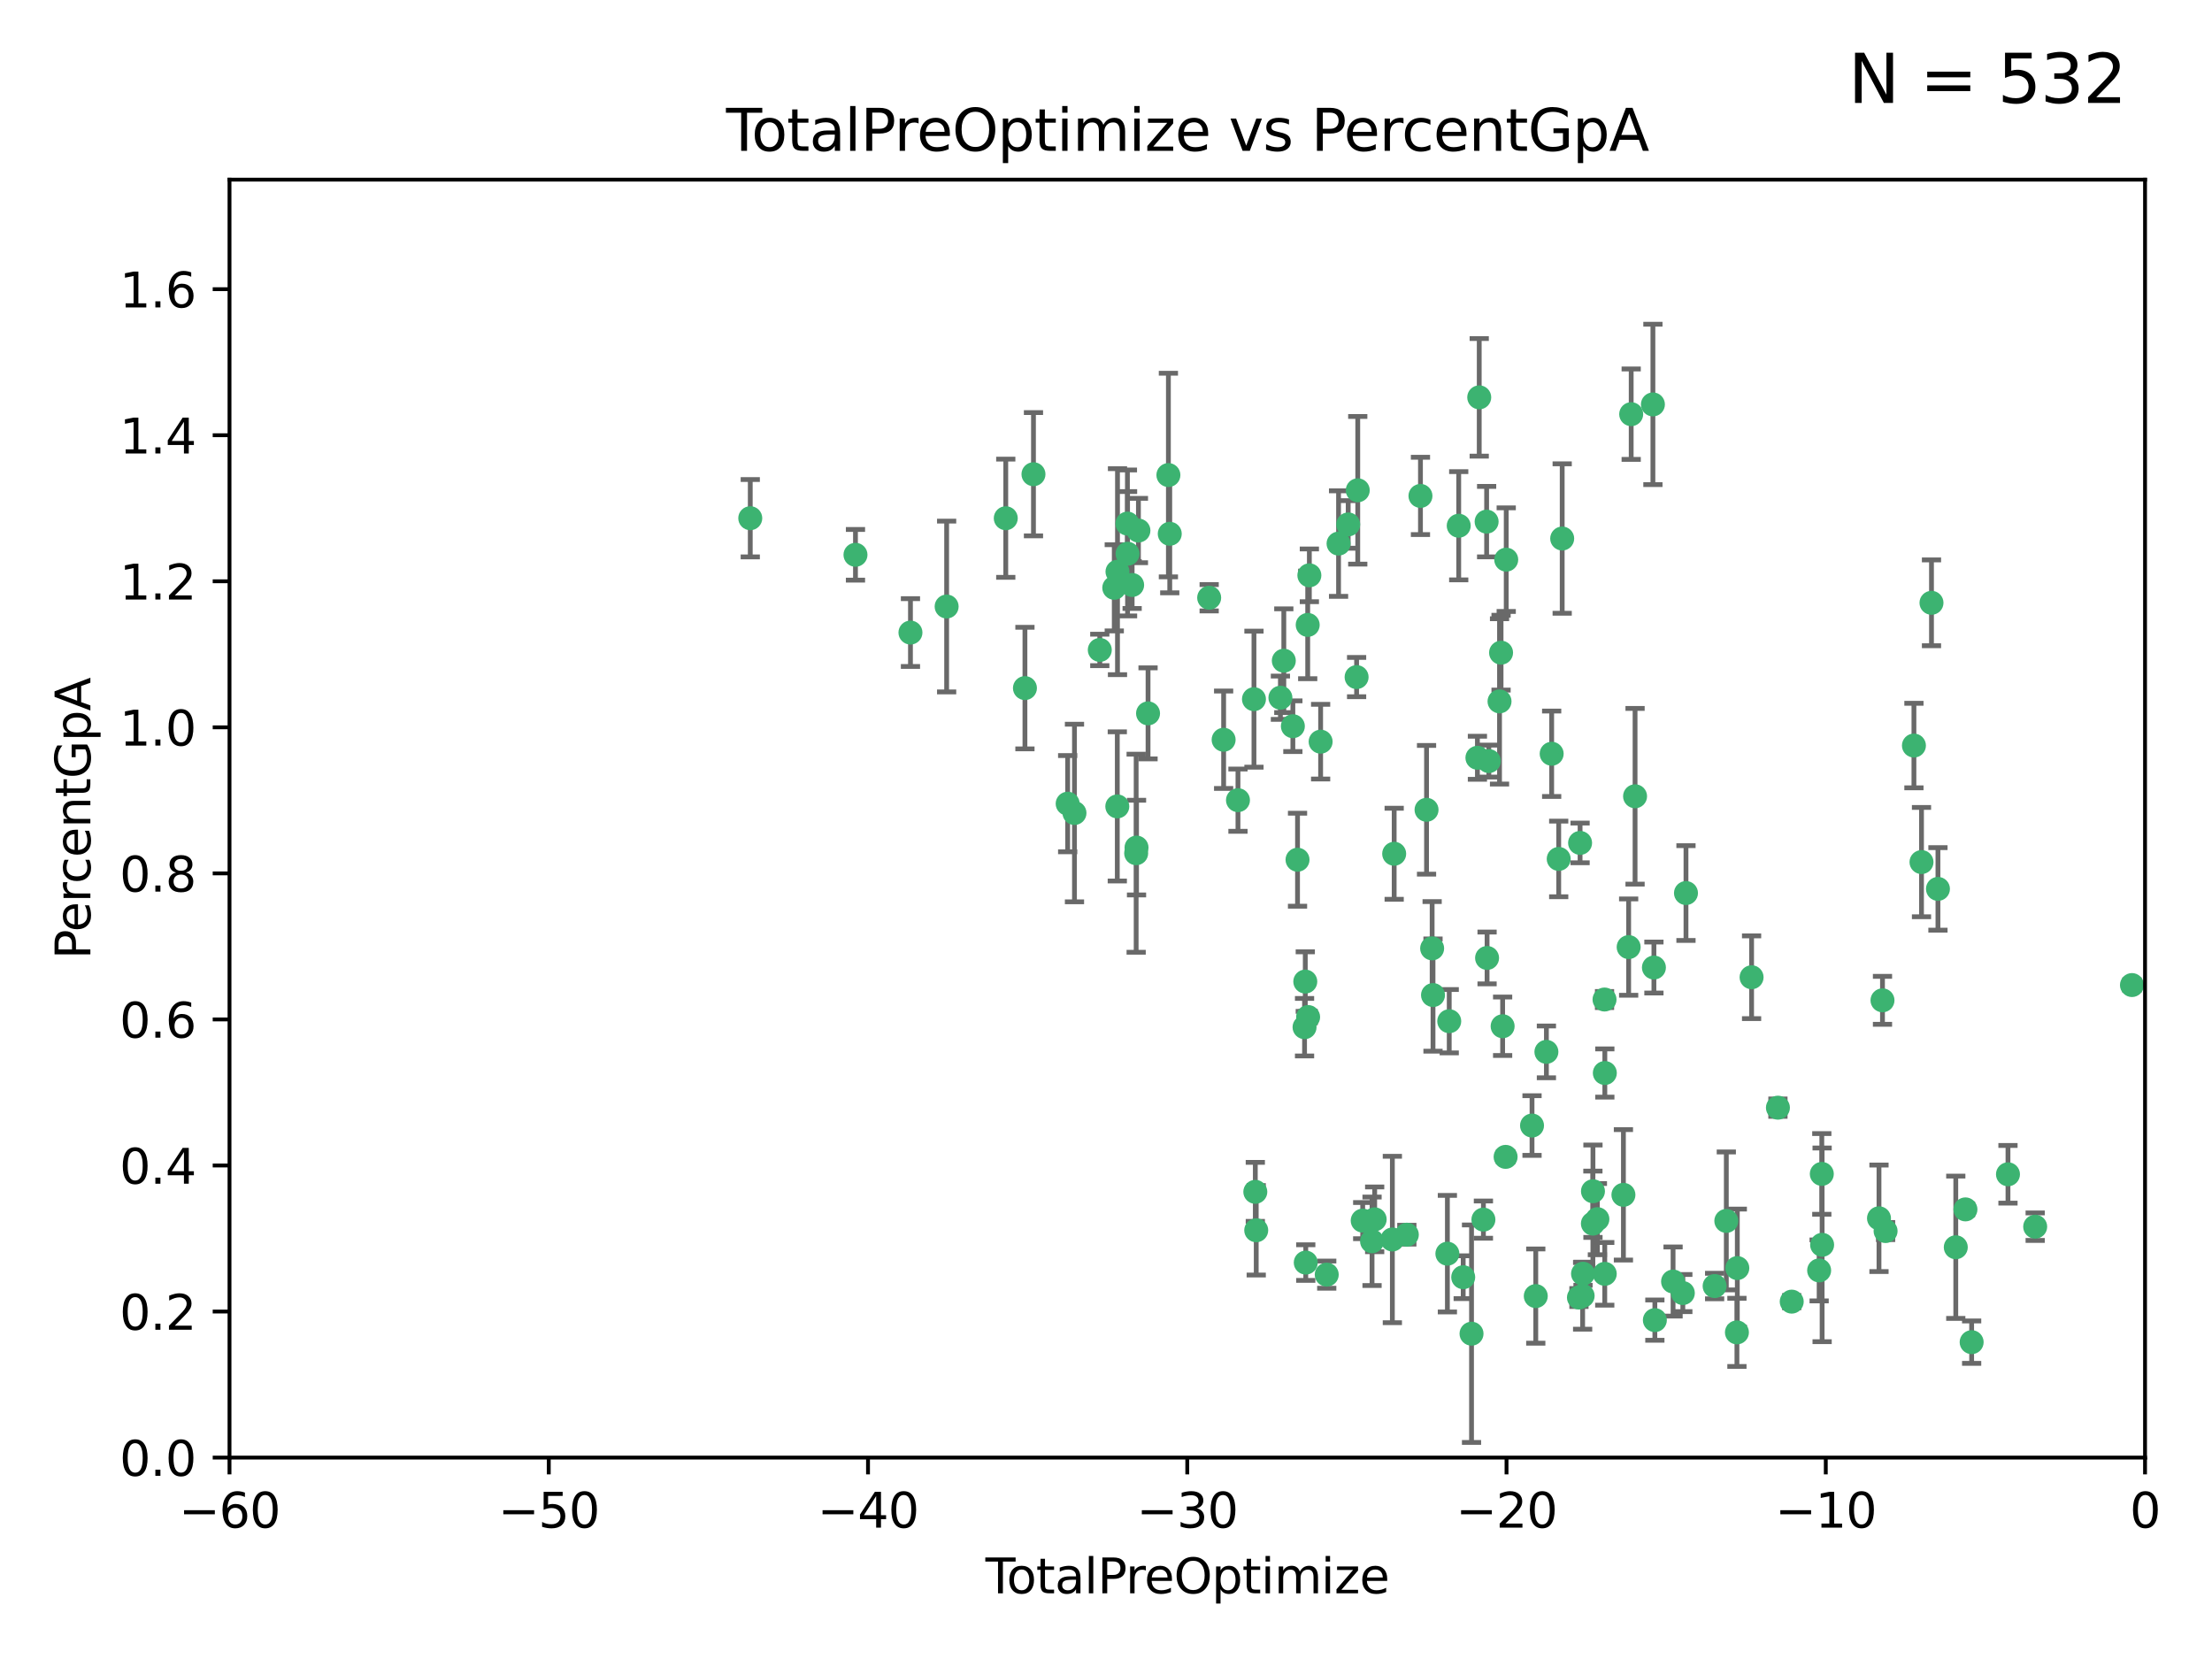 <?xml version="1.0" encoding="utf-8" standalone="no"?>
<!DOCTYPE svg PUBLIC "-//W3C//DTD SVG 1.1//EN"
  "http://www.w3.org/Graphics/SVG/1.1/DTD/svg11.dtd">
<svg xmlns:xlink="http://www.w3.org/1999/xlink" width="460.8pt" height="345.6pt" viewBox="0 0 460.8 345.6" xmlns="http://www.w3.org/2000/svg" version="1.1">
 <defs>
  <style type="text/css">*{stroke-linejoin: round; stroke-linecap: butt}</style>
 </defs>
 <g id="figure_1">
  <g id="patch_1">
   <path d="M 0 345.6 
L 460.8 345.6 
L 460.8 0 
L 0 0 
z
" style="fill: #ffffff"/>
  </g>
  <g id="axes_1">
   <g id="patch_2">
    <path d="M 47.81 303.64 
L 446.85 303.64 
L 446.85 37.422 
L 47.81 37.422 
z
" style="fill: #ffffff"/>
   </g>
   <g id="PathCollection_1">
    <defs>
     <path id="m6b354646d1" d="M 0 1.118 
C 0.297 1.118 0.581 1 0.791 0.791 
C 1 0.581 1.118 0.297 1.118 0 
C 1.118 -0.297 1 -0.581 0.791 -0.791 
C 0.581 -1 0.297 -1.118 0 -1.118 
C -0.297 -1.118 -0.581 -1 -0.791 -0.791 
C -1 -0.581 -1.118 -0.297 -1.118 0 
C -1.118 0.297 -1 0.581 -0.791 0.791 
C -0.581 1 -0.297 1.118 0 1.118 
z
" style="stroke: #3cb371"/>
    </defs>
    <g clip-path="url(#pa2a6010d0f)">
     <use xlink:href="#m6b354646d1" x="156.294" y="107.951" style="fill: #3cb371; stroke: #3cb371"/>
     <use xlink:href="#m6b354646d1" x="178.212" y="115.575" style="fill: #3cb371; stroke: #3cb371"/>
     <use xlink:href="#m6b354646d1" x="189.665" y="131.776" style="fill: #3cb371; stroke: #3cb371"/>
     <use xlink:href="#m6b354646d1" x="197.202" y="126.349" style="fill: #3cb371; stroke: #3cb371"/>
     <use xlink:href="#m6b354646d1" x="209.52" y="107.957" style="fill: #3cb371; stroke: #3cb371"/>
     <use xlink:href="#m6b354646d1" x="213.513" y="143.342" style="fill: #3cb371; stroke: #3cb371"/>
     <use xlink:href="#m6b354646d1" x="215.291" y="98.789" style="fill: #3cb371; stroke: #3cb371"/>
     <use xlink:href="#m6b354646d1" x="222.415" y="167.422" style="fill: #3cb371; stroke: #3cb371"/>
     <use xlink:href="#m6b354646d1" x="223.833" y="169.365" style="fill: #3cb371; stroke: #3cb371"/>
     <use xlink:href="#m6b354646d1" x="229.106" y="135.393" style="fill: #3cb371; stroke: #3cb371"/>
     <use xlink:href="#m6b354646d1" x="232.122" y="122.451" style="fill: #3cb371; stroke: #3cb371"/>
     <use xlink:href="#m6b354646d1" x="232.754" y="167.989" style="fill: #3cb371; stroke: #3cb371"/>
     <use xlink:href="#m6b354646d1" x="232.794" y="119.09" style="fill: #3cb371; stroke: #3cb371"/>
     <use xlink:href="#m6b354646d1" x="234.863" y="109.073" style="fill: #3cb371; stroke: #3cb371"/>
     <use xlink:href="#m6b354646d1" x="234.891" y="115.354" style="fill: #3cb371; stroke: #3cb371"/>
     <use xlink:href="#m6b354646d1" x="235.845" y="121.866" style="fill: #3cb371; stroke: #3cb371"/>
     <use xlink:href="#m6b354646d1" x="236.683" y="177.743" style="fill: #3cb371; stroke: #3cb371"/>
     <use xlink:href="#m6b354646d1" x="236.759" y="176.567" style="fill: #3cb371; stroke: #3cb371"/>
     <use xlink:href="#m6b354646d1" x="237.156" y="110.522" style="fill: #3cb371; stroke: #3cb371"/>
     <use xlink:href="#m6b354646d1" x="239.159" y="148.608" style="fill: #3cb371; stroke: #3cb371"/>
     <use xlink:href="#m6b354646d1" x="243.399" y="98.963" style="fill: #3cb371; stroke: #3cb371"/>
     <use xlink:href="#m6b354646d1" x="243.682" y="111.2" style="fill: #3cb371; stroke: #3cb371"/>
     <use xlink:href="#m6b354646d1" x="251.892" y="124.52" style="fill: #3cb371; stroke: #3cb371"/>
     <use xlink:href="#m6b354646d1" x="254.904" y="154.103" style="fill: #3cb371; stroke: #3cb371"/>
     <use xlink:href="#m6b354646d1" x="257.892" y="166.69" style="fill: #3cb371; stroke: #3cb371"/>
     <use xlink:href="#m6b354646d1" x="261.223" y="145.65" style="fill: #3cb371; stroke: #3cb371"/>
     <use xlink:href="#m6b354646d1" x="261.505" y="248.282" style="fill: #3cb371; stroke: #3cb371"/>
     <use xlink:href="#m6b354646d1" x="261.695" y="256.291" style="fill: #3cb371; stroke: #3cb371"/>
     <use xlink:href="#m6b354646d1" x="266.733" y="145.347" style="fill: #3cb371; stroke: #3cb371"/>
     <use xlink:href="#m6b354646d1" x="267.441" y="137.636" style="fill: #3cb371; stroke: #3cb371"/>
     <use xlink:href="#m6b354646d1" x="269.328" y="151.28" style="fill: #3cb371; stroke: #3cb371"/>
     <use xlink:href="#m6b354646d1" x="270.299" y="179.097" style="fill: #3cb371; stroke: #3cb371"/>
     <use xlink:href="#m6b354646d1" x="271.762" y="213.983" style="fill: #3cb371; stroke: #3cb371"/>
     <use xlink:href="#m6b354646d1" x="271.914" y="204.479" style="fill: #3cb371; stroke: #3cb371"/>
     <use xlink:href="#m6b354646d1" x="272.014" y="263.021" style="fill: #3cb371; stroke: #3cb371"/>
     <use xlink:href="#m6b354646d1" x="272.419" y="130.18" style="fill: #3cb371; stroke: #3cb371"/>
     <use xlink:href="#m6b354646d1" x="272.504" y="211.868" style="fill: #3cb371; stroke: #3cb371"/>
     <use xlink:href="#m6b354646d1" x="272.764" y="119.85" style="fill: #3cb371; stroke: #3cb371"/>
     <use xlink:href="#m6b354646d1" x="275.111" y="154.504" style="fill: #3cb371; stroke: #3cb371"/>
     <use xlink:href="#m6b354646d1" x="276.383" y="265.529" style="fill: #3cb371; stroke: #3cb371"/>
     <use xlink:href="#m6b354646d1" x="278.846" y="113.24" style="fill: #3cb371; stroke: #3cb371"/>
     <use xlink:href="#m6b354646d1" x="280.853" y="109.247" style="fill: #3cb371; stroke: #3cb371"/>
     <use xlink:href="#m6b354646d1" x="282.605" y="141.05" style="fill: #3cb371; stroke: #3cb371"/>
     <use xlink:href="#m6b354646d1" x="282.845" y="102.138" style="fill: #3cb371; stroke: #3cb371"/>
     <use xlink:href="#m6b354646d1" x="283.875" y="254.273" style="fill: #3cb371; stroke: #3cb371"/>
     <use xlink:href="#m6b354646d1" x="285.823" y="258.58" style="fill: #3cb371; stroke: #3cb371"/>
     <use xlink:href="#m6b354646d1" x="286.369" y="254.01" style="fill: #3cb371; stroke: #3cb371"/>
     <use xlink:href="#m6b354646d1" x="290.054" y="258.208" style="fill: #3cb371; stroke: #3cb371"/>
     <use xlink:href="#m6b354646d1" x="290.433" y="177.854" style="fill: #3cb371; stroke: #3cb371"/>
     <use xlink:href="#m6b354646d1" x="293.069" y="257.207" style="fill: #3cb371; stroke: #3cb371"/>
     <use xlink:href="#m6b354646d1" x="295.908" y="103.31" style="fill: #3cb371; stroke: #3cb371"/>
     <use xlink:href="#m6b354646d1" x="297.175" y="168.695" style="fill: #3cb371; stroke: #3cb371"/>
     <use xlink:href="#m6b354646d1" x="298.341" y="197.563" style="fill: #3cb371; stroke: #3cb371"/>
     <use xlink:href="#m6b354646d1" x="298.522" y="207.289" style="fill: #3cb371; stroke: #3cb371"/>
     <use xlink:href="#m6b354646d1" x="301.517" y="261.164" style="fill: #3cb371; stroke: #3cb371"/>
     <use xlink:href="#m6b354646d1" x="301.902" y="212.736" style="fill: #3cb371; stroke: #3cb371"/>
     <use xlink:href="#m6b354646d1" x="303.879" y="109.521" style="fill: #3cb371; stroke: #3cb371"/>
     <use xlink:href="#m6b354646d1" x="304.812" y="266.067" style="fill: #3cb371; stroke: #3cb371"/>
     <use xlink:href="#m6b354646d1" x="306.546" y="277.831" style="fill: #3cb371; stroke: #3cb371"/>
     <use xlink:href="#m6b354646d1" x="307.773" y="157.857" style="fill: #3cb371; stroke: #3cb371"/>
     <use xlink:href="#m6b354646d1" x="308.151" y="82.775" style="fill: #3cb371; stroke: #3cb371"/>
     <use xlink:href="#m6b354646d1" x="309.022" y="254.066" style="fill: #3cb371; stroke: #3cb371"/>
     <use xlink:href="#m6b354646d1" x="309.691" y="108.666" style="fill: #3cb371; stroke: #3cb371"/>
     <use xlink:href="#m6b354646d1" x="309.785" y="199.56" style="fill: #3cb371; stroke: #3cb371"/>
     <use xlink:href="#m6b354646d1" x="310.151" y="158.548" style="fill: #3cb371; stroke: #3cb371"/>
     <use xlink:href="#m6b354646d1" x="312.379" y="146.112" style="fill: #3cb371; stroke: #3cb371"/>
     <use xlink:href="#m6b354646d1" x="312.699" y="135.965" style="fill: #3cb371; stroke: #3cb371"/>
     <use xlink:href="#m6b354646d1" x="313.025" y="213.785" style="fill: #3cb371; stroke: #3cb371"/>
     <use xlink:href="#m6b354646d1" x="313.646" y="240.997" style="fill: #3cb371; stroke: #3cb371"/>
     <use xlink:href="#m6b354646d1" x="313.774" y="116.584" style="fill: #3cb371; stroke: #3cb371"/>
     <use xlink:href="#m6b354646d1" x="319.149" y="234.471" style="fill: #3cb371; stroke: #3cb371"/>
     <use xlink:href="#m6b354646d1" x="319.93" y="269.997" style="fill: #3cb371; stroke: #3cb371"/>
     <use xlink:href="#m6b354646d1" x="322.145" y="219.122" style="fill: #3cb371; stroke: #3cb371"/>
     <use xlink:href="#m6b354646d1" x="323.241" y="157.021" style="fill: #3cb371; stroke: #3cb371"/>
     <use xlink:href="#m6b354646d1" x="324.709" y="178.931" style="fill: #3cb371; stroke: #3cb371"/>
     <use xlink:href="#m6b354646d1" x="325.433" y="112.186" style="fill: #3cb371; stroke: #3cb371"/>
     <use xlink:href="#m6b354646d1" x="328.923" y="270.301" style="fill: #3cb371; stroke: #3cb371"/>
     <use xlink:href="#m6b354646d1" x="329.161" y="175.595" style="fill: #3cb371; stroke: #3cb371"/>
     <use xlink:href="#m6b354646d1" x="329.692" y="269.943" style="fill: #3cb371; stroke: #3cb371"/>
     <use xlink:href="#m6b354646d1" x="329.771" y="265.342" style="fill: #3cb371; stroke: #3cb371"/>
     <use xlink:href="#m6b354646d1" x="331.828" y="254.899" style="fill: #3cb371; stroke: #3cb371"/>
     <use xlink:href="#m6b354646d1" x="331.843" y="248.154" style="fill: #3cb371; stroke: #3cb371"/>
     <use xlink:href="#m6b354646d1" x="332.766" y="253.968" style="fill: #3cb371; stroke: #3cb371"/>
     <use xlink:href="#m6b354646d1" x="334.252" y="208.219" style="fill: #3cb371; stroke: #3cb371"/>
     <use xlink:href="#m6b354646d1" x="334.3" y="265.364" style="fill: #3cb371; stroke: #3cb371"/>
     <use xlink:href="#m6b354646d1" x="334.316" y="223.528" style="fill: #3cb371; stroke: #3cb371"/>
     <use xlink:href="#m6b354646d1" x="338.189" y="248.906" style="fill: #3cb371; stroke: #3cb371"/>
     <use xlink:href="#m6b354646d1" x="339.279" y="197.297" style="fill: #3cb371; stroke: #3cb371"/>
     <use xlink:href="#m6b354646d1" x="339.806" y="86.28" style="fill: #3cb371; stroke: #3cb371"/>
     <use xlink:href="#m6b354646d1" x="340.614" y="165.878" style="fill: #3cb371; stroke: #3cb371"/>
     <use xlink:href="#m6b354646d1" x="344.331" y="84.247" style="fill: #3cb371; stroke: #3cb371"/>
     <use xlink:href="#m6b354646d1" x="344.541" y="201.554" style="fill: #3cb371; stroke: #3cb371"/>
     <use xlink:href="#m6b354646d1" x="344.738" y="275.006" style="fill: #3cb371; stroke: #3cb371"/>
     <use xlink:href="#m6b354646d1" x="348.531" y="266.966" style="fill: #3cb371; stroke: #3cb371"/>
     <use xlink:href="#m6b354646d1" x="350.564" y="269.367" style="fill: #3cb371; stroke: #3cb371"/>
     <use xlink:href="#m6b354646d1" x="351.22" y="186.039" style="fill: #3cb371; stroke: #3cb371"/>
     <use xlink:href="#m6b354646d1" x="357.188" y="267.907" style="fill: #3cb371; stroke: #3cb371"/>
     <use xlink:href="#m6b354646d1" x="359.623" y="254.34" style="fill: #3cb371; stroke: #3cb371"/>
     <use xlink:href="#m6b354646d1" x="361.833" y="277.561" style="fill: #3cb371; stroke: #3cb371"/>
     <use xlink:href="#m6b354646d1" x="361.914" y="264.164" style="fill: #3cb371; stroke: #3cb371"/>
     <use xlink:href="#m6b354646d1" x="364.887" y="203.579" style="fill: #3cb371; stroke: #3cb371"/>
     <use xlink:href="#m6b354646d1" x="370.375" y="230.749" style="fill: #3cb371; stroke: #3cb371"/>
     <use xlink:href="#m6b354646d1" x="373.248" y="271.153" style="fill: #3cb371; stroke: #3cb371"/>
     <use xlink:href="#m6b354646d1" x="378.961" y="264.651" style="fill: #3cb371; stroke: #3cb371"/>
     <use xlink:href="#m6b354646d1" x="379.515" y="244.548" style="fill: #3cb371; stroke: #3cb371"/>
     <use xlink:href="#m6b354646d1" x="379.581" y="259.321" style="fill: #3cb371; stroke: #3cb371"/>
     <use xlink:href="#m6b354646d1" x="391.428" y="253.793" style="fill: #3cb371; stroke: #3cb371"/>
     <use xlink:href="#m6b354646d1" x="392.157" y="208.386" style="fill: #3cb371; stroke: #3cb371"/>
     <use xlink:href="#m6b354646d1" x="392.803" y="256.451" style="fill: #3cb371; stroke: #3cb371"/>
     <use xlink:href="#m6b354646d1" x="398.706" y="155.313" style="fill: #3cb371; stroke: #3cb371"/>
     <use xlink:href="#m6b354646d1" x="400.283" y="179.587" style="fill: #3cb371; stroke: #3cb371"/>
     <use xlink:href="#m6b354646d1" x="402.364" y="125.576" style="fill: #3cb371; stroke: #3cb371"/>
     <use xlink:href="#m6b354646d1" x="403.71" y="185.174" style="fill: #3cb371; stroke: #3cb371"/>
     <use xlink:href="#m6b354646d1" x="407.425" y="259.827" style="fill: #3cb371; stroke: #3cb371"/>
     <use xlink:href="#m6b354646d1" x="409.437" y="251.937" style="fill: #3cb371; stroke: #3cb371"/>
     <use xlink:href="#m6b354646d1" x="410.73" y="279.596" style="fill: #3cb371; stroke: #3cb371"/>
     <use xlink:href="#m6b354646d1" x="418.298" y="244.627" style="fill: #3cb371; stroke: #3cb371"/>
     <use xlink:href="#m6b354646d1" x="423.965" y="255.54" style="fill: #3cb371; stroke: #3cb371"/>
     <use xlink:href="#m6b354646d1" x="444.125" y="205.206" style="fill: #3cb371; stroke: #3cb371"/>
    </g>
   </g>
   <g id="matplotlib.axis_1">
    <g id="xtick_1">
     <g id="line2d_1">
      <defs>
       <path id="mb9d061dd14" d="M 0 0 
L 0 3.5 
" style="stroke: #000000; stroke-width: 0.8"/>
      </defs>
      <g>
       <use xlink:href="#mb9d061dd14" x="47.81" y="303.64" style="stroke: #000000; stroke-width: 0.8"/>
      </g>
     </g>
     <g id="text_1">
      <!-- −60 -->
      <g transform="translate(37.258 318.238)scale(0.1 -0.1)">
       <defs>
        <path id="DejaVuSans-2212" d="M 678 2272 
L 4684 2272 
L 4684 1741 
L 678 1741 
L 678 2272 
z
" transform="scale(0.016)"/>
        <path id="DejaVuSans-36" d="M 2113 2584 
Q 1688 2584 1439 2293 
Q 1191 2003 1191 1497 
Q 1191 994 1439 701 
Q 1688 409 2113 409 
Q 2538 409 2786 701 
Q 3034 994 3034 1497 
Q 3034 2003 2786 2293 
Q 2538 2584 2113 2584 
z
M 3366 4563 
L 3366 3988 
Q 3128 4100 2886 4159 
Q 2644 4219 2406 4219 
Q 1781 4219 1451 3797 
Q 1122 3375 1075 2522 
Q 1259 2794 1537 2939 
Q 1816 3084 2150 3084 
Q 2853 3084 3261 2657 
Q 3669 2231 3669 1497 
Q 3669 778 3244 343 
Q 2819 -91 2113 -91 
Q 1303 -91 875 529 
Q 447 1150 447 2328 
Q 447 3434 972 4092 
Q 1497 4750 2381 4750 
Q 2619 4750 2861 4703 
Q 3103 4656 3366 4563 
z
" transform="scale(0.016)"/>
        <path id="DejaVuSans-30" d="M 2034 4250 
Q 1547 4250 1301 3770 
Q 1056 3291 1056 2328 
Q 1056 1369 1301 889 
Q 1547 409 2034 409 
Q 2525 409 2770 889 
Q 3016 1369 3016 2328 
Q 3016 3291 2770 3770 
Q 2525 4250 2034 4250 
z
M 2034 4750 
Q 2819 4750 3233 4129 
Q 3647 3509 3647 2328 
Q 3647 1150 3233 529 
Q 2819 -91 2034 -91 
Q 1250 -91 836 529 
Q 422 1150 422 2328 
Q 422 3509 836 4129 
Q 1250 4750 2034 4750 
z
" transform="scale(0.016)"/>
       </defs>
       <use xlink:href="#DejaVuSans-2212"/>
       <use xlink:href="#DejaVuSans-36" x="83.789"/>
       <use xlink:href="#DejaVuSans-30" x="147.412"/>
      </g>
     </g>
    </g>
    <g id="xtick_2">
     <g id="line2d_2">
      <g>
       <use xlink:href="#mb9d061dd14" x="114.317" y="303.64" style="stroke: #000000; stroke-width: 0.8"/>
      </g>
     </g>
     <g id="text_2">
      <!-- −50 -->
      <g transform="translate(103.764 318.238)scale(0.1 -0.1)">
       <defs>
        <path id="DejaVuSans-35" d="M 691 4666 
L 3169 4666 
L 3169 4134 
L 1269 4134 
L 1269 2991 
Q 1406 3038 1543 3061 
Q 1681 3084 1819 3084 
Q 2600 3084 3056 2656 
Q 3513 2228 3513 1497 
Q 3513 744 3044 326 
Q 2575 -91 1722 -91 
Q 1428 -91 1123 -41 
Q 819 9 494 109 
L 494 744 
Q 775 591 1075 516 
Q 1375 441 1709 441 
Q 2250 441 2565 725 
Q 2881 1009 2881 1497 
Q 2881 1984 2565 2268 
Q 2250 2553 1709 2553 
Q 1456 2553 1204 2497 
Q 953 2441 691 2322 
L 691 4666 
z
" transform="scale(0.016)"/>
       </defs>
       <use xlink:href="#DejaVuSans-2212"/>
       <use xlink:href="#DejaVuSans-35" x="83.789"/>
       <use xlink:href="#DejaVuSans-30" x="147.412"/>
      </g>
     </g>
    </g>
    <g id="xtick_3">
     <g id="line2d_3">
      <g>
       <use xlink:href="#mb9d061dd14" x="180.823" y="303.64" style="stroke: #000000; stroke-width: 0.8"/>
      </g>
     </g>
     <g id="text_3">
      <!-- −40 -->
      <g transform="translate(170.271 318.238)scale(0.1 -0.1)">
       <defs>
        <path id="DejaVuSans-34" d="M 2419 4116 
L 825 1625 
L 2419 1625 
L 2419 4116 
z
M 2253 4666 
L 3047 4666 
L 3047 1625 
L 3713 1625 
L 3713 1100 
L 3047 1100 
L 3047 0 
L 2419 0 
L 2419 1100 
L 313 1100 
L 313 1709 
L 2253 4666 
z
" transform="scale(0.016)"/>
       </defs>
       <use xlink:href="#DejaVuSans-2212"/>
       <use xlink:href="#DejaVuSans-34" x="83.789"/>
       <use xlink:href="#DejaVuSans-30" x="147.412"/>
      </g>
     </g>
    </g>
    <g id="xtick_4">
     <g id="line2d_4">
      <g>
       <use xlink:href="#mb9d061dd14" x="247.33" y="303.64" style="stroke: #000000; stroke-width: 0.8"/>
      </g>
     </g>
     <g id="text_4">
      <!-- −30 -->
      <g transform="translate(236.778 318.238)scale(0.1 -0.1)">
       <defs>
        <path id="DejaVuSans-33" d="M 2597 2516 
Q 3050 2419 3304 2112 
Q 3559 1806 3559 1356 
Q 3559 666 3084 287 
Q 2609 -91 1734 -91 
Q 1441 -91 1130 -33 
Q 819 25 488 141 
L 488 750 
Q 750 597 1062 519 
Q 1375 441 1716 441 
Q 2309 441 2620 675 
Q 2931 909 2931 1356 
Q 2931 1769 2642 2001 
Q 2353 2234 1838 2234 
L 1294 2234 
L 1294 2753 
L 1863 2753 
Q 2328 2753 2575 2939 
Q 2822 3125 2822 3475 
Q 2822 3834 2567 4026 
Q 2313 4219 1838 4219 
Q 1578 4219 1281 4162 
Q 984 4106 628 3988 
L 628 4550 
Q 988 4650 1302 4700 
Q 1616 4750 1894 4750 
Q 2613 4750 3031 4423 
Q 3450 4097 3450 3541 
Q 3450 3153 3228 2886 
Q 3006 2619 2597 2516 
z
" transform="scale(0.016)"/>
       </defs>
       <use xlink:href="#DejaVuSans-2212"/>
       <use xlink:href="#DejaVuSans-33" x="83.789"/>
       <use xlink:href="#DejaVuSans-30" x="147.412"/>
      </g>
     </g>
    </g>
    <g id="xtick_5">
     <g id="line2d_5">
      <g>
       <use xlink:href="#mb9d061dd14" x="313.837" y="303.64" style="stroke: #000000; stroke-width: 0.8"/>
      </g>
     </g>
     <g id="text_5">
      <!-- −20 -->
      <g transform="translate(303.284 318.238)scale(0.1 -0.1)">
       <defs>
        <path id="DejaVuSans-32" d="M 1228 531 
L 3431 531 
L 3431 0 
L 469 0 
L 469 531 
Q 828 903 1448 1529 
Q 2069 2156 2228 2338 
Q 2531 2678 2651 2914 
Q 2772 3150 2772 3378 
Q 2772 3750 2511 3984 
Q 2250 4219 1831 4219 
Q 1534 4219 1204 4116 
Q 875 4013 500 3803 
L 500 4441 
Q 881 4594 1212 4672 
Q 1544 4750 1819 4750 
Q 2544 4750 2975 4387 
Q 3406 4025 3406 3419 
Q 3406 3131 3298 2873 
Q 3191 2616 2906 2266 
Q 2828 2175 2409 1742 
Q 1991 1309 1228 531 
z
" transform="scale(0.016)"/>
       </defs>
       <use xlink:href="#DejaVuSans-2212"/>
       <use xlink:href="#DejaVuSans-32" x="83.789"/>
       <use xlink:href="#DejaVuSans-30" x="147.412"/>
      </g>
     </g>
    </g>
    <g id="xtick_6">
     <g id="line2d_6">
      <g>
       <use xlink:href="#mb9d061dd14" x="380.343" y="303.64" style="stroke: #000000; stroke-width: 0.8"/>
      </g>
     </g>
     <g id="text_6">
      <!-- −10 -->
      <g transform="translate(369.791 318.238)scale(0.1 -0.1)">
       <defs>
        <path id="DejaVuSans-31" d="M 794 531 
L 1825 531 
L 1825 4091 
L 703 3866 
L 703 4441 
L 1819 4666 
L 2450 4666 
L 2450 531 
L 3481 531 
L 3481 0 
L 794 0 
L 794 531 
z
" transform="scale(0.016)"/>
       </defs>
       <use xlink:href="#DejaVuSans-2212"/>
       <use xlink:href="#DejaVuSans-31" x="83.789"/>
       <use xlink:href="#DejaVuSans-30" x="147.412"/>
      </g>
     </g>
    </g>
    <g id="xtick_7">
     <g id="line2d_7">
      <g>
       <use xlink:href="#mb9d061dd14" x="446.85" y="303.64" style="stroke: #000000; stroke-width: 0.8"/>
      </g>
     </g>
     <g id="text_7">
      <!-- 0 -->
      <g transform="translate(443.669 318.238)scale(0.1 -0.1)">
       <use xlink:href="#DejaVuSans-30"/>
      </g>
     </g>
    </g>
    <g id="text_8">
     <!-- TotalPreOptimize -->
     <g transform="translate(205.287 331.917)scale(0.1 -0.1)">
      <defs>
       <path id="DejaVuSans-54" d="M -19 4666 
L 3928 4666 
L 3928 4134 
L 2272 4134 
L 2272 0 
L 1638 0 
L 1638 4134 
L -19 4134 
L -19 4666 
z
" transform="scale(0.016)"/>
       <path id="DejaVuSans-6f" d="M 1959 3097 
Q 1497 3097 1228 2736 
Q 959 2375 959 1747 
Q 959 1119 1226 758 
Q 1494 397 1959 397 
Q 2419 397 2687 759 
Q 2956 1122 2956 1747 
Q 2956 2369 2687 2733 
Q 2419 3097 1959 3097 
z
M 1959 3584 
Q 2709 3584 3137 3096 
Q 3566 2609 3566 1747 
Q 3566 888 3137 398 
Q 2709 -91 1959 -91 
Q 1206 -91 779 398 
Q 353 888 353 1747 
Q 353 2609 779 3096 
Q 1206 3584 1959 3584 
z
" transform="scale(0.016)"/>
       <path id="DejaVuSans-74" d="M 1172 4494 
L 1172 3500 
L 2356 3500 
L 2356 3053 
L 1172 3053 
L 1172 1153 
Q 1172 725 1289 603 
Q 1406 481 1766 481 
L 2356 481 
L 2356 0 
L 1766 0 
Q 1100 0 847 248 
Q 594 497 594 1153 
L 594 3053 
L 172 3053 
L 172 3500 
L 594 3500 
L 594 4494 
L 1172 4494 
z
" transform="scale(0.016)"/>
       <path id="DejaVuSans-61" d="M 2194 1759 
Q 1497 1759 1228 1600 
Q 959 1441 959 1056 
Q 959 750 1161 570 
Q 1363 391 1709 391 
Q 2188 391 2477 730 
Q 2766 1069 2766 1631 
L 2766 1759 
L 2194 1759 
z
M 3341 1997 
L 3341 0 
L 2766 0 
L 2766 531 
Q 2569 213 2275 61 
Q 1981 -91 1556 -91 
Q 1019 -91 701 211 
Q 384 513 384 1019 
Q 384 1609 779 1909 
Q 1175 2209 1959 2209 
L 2766 2209 
L 2766 2266 
Q 2766 2663 2505 2880 
Q 2244 3097 1772 3097 
Q 1472 3097 1187 3025 
Q 903 2953 641 2809 
L 641 3341 
Q 956 3463 1253 3523 
Q 1550 3584 1831 3584 
Q 2591 3584 2966 3190 
Q 3341 2797 3341 1997 
z
" transform="scale(0.016)"/>
       <path id="DejaVuSans-6c" d="M 603 4863 
L 1178 4863 
L 1178 0 
L 603 0 
L 603 4863 
z
" transform="scale(0.016)"/>
       <path id="DejaVuSans-50" d="M 1259 4147 
L 1259 2394 
L 2053 2394 
Q 2494 2394 2734 2622 
Q 2975 2850 2975 3272 
Q 2975 3691 2734 3919 
Q 2494 4147 2053 4147 
L 1259 4147 
z
M 628 4666 
L 2053 4666 
Q 2838 4666 3239 4311 
Q 3641 3956 3641 3272 
Q 3641 2581 3239 2228 
Q 2838 1875 2053 1875 
L 1259 1875 
L 1259 0 
L 628 0 
L 628 4666 
z
" transform="scale(0.016)"/>
       <path id="DejaVuSans-72" d="M 2631 2963 
Q 2534 3019 2420 3045 
Q 2306 3072 2169 3072 
Q 1681 3072 1420 2755 
Q 1159 2438 1159 1844 
L 1159 0 
L 581 0 
L 581 3500 
L 1159 3500 
L 1159 2956 
Q 1341 3275 1631 3429 
Q 1922 3584 2338 3584 
Q 2397 3584 2469 3576 
Q 2541 3569 2628 3553 
L 2631 2963 
z
" transform="scale(0.016)"/>
       <path id="DejaVuSans-65" d="M 3597 1894 
L 3597 1613 
L 953 1613 
Q 991 1019 1311 708 
Q 1631 397 2203 397 
Q 2534 397 2845 478 
Q 3156 559 3463 722 
L 3463 178 
Q 3153 47 2828 -22 
Q 2503 -91 2169 -91 
Q 1331 -91 842 396 
Q 353 884 353 1716 
Q 353 2575 817 3079 
Q 1281 3584 2069 3584 
Q 2775 3584 3186 3129 
Q 3597 2675 3597 1894 
z
M 3022 2063 
Q 3016 2534 2758 2815 
Q 2500 3097 2075 3097 
Q 1594 3097 1305 2825 
Q 1016 2553 972 2059 
L 3022 2063 
z
" transform="scale(0.016)"/>
       <path id="DejaVuSans-4f" d="M 2522 4238 
Q 1834 4238 1429 3725 
Q 1025 3213 1025 2328 
Q 1025 1447 1429 934 
Q 1834 422 2522 422 
Q 3209 422 3611 934 
Q 4013 1447 4013 2328 
Q 4013 3213 3611 3725 
Q 3209 4238 2522 4238 
z
M 2522 4750 
Q 3503 4750 4090 4092 
Q 4678 3434 4678 2328 
Q 4678 1225 4090 567 
Q 3503 -91 2522 -91 
Q 1538 -91 948 565 
Q 359 1222 359 2328 
Q 359 3434 948 4092 
Q 1538 4750 2522 4750 
z
" transform="scale(0.016)"/>
       <path id="DejaVuSans-70" d="M 1159 525 
L 1159 -1331 
L 581 -1331 
L 581 3500 
L 1159 3500 
L 1159 2969 
Q 1341 3281 1617 3432 
Q 1894 3584 2278 3584 
Q 2916 3584 3314 3078 
Q 3713 2572 3713 1747 
Q 3713 922 3314 415 
Q 2916 -91 2278 -91 
Q 1894 -91 1617 61 
Q 1341 213 1159 525 
z
M 3116 1747 
Q 3116 2381 2855 2742 
Q 2594 3103 2138 3103 
Q 1681 3103 1420 2742 
Q 1159 2381 1159 1747 
Q 1159 1113 1420 752 
Q 1681 391 2138 391 
Q 2594 391 2855 752 
Q 3116 1113 3116 1747 
z
" transform="scale(0.016)"/>
       <path id="DejaVuSans-69" d="M 603 3500 
L 1178 3500 
L 1178 0 
L 603 0 
L 603 3500 
z
M 603 4863 
L 1178 4863 
L 1178 4134 
L 603 4134 
L 603 4863 
z
" transform="scale(0.016)"/>
       <path id="DejaVuSans-6d" d="M 3328 2828 
Q 3544 3216 3844 3400 
Q 4144 3584 4550 3584 
Q 5097 3584 5394 3201 
Q 5691 2819 5691 2113 
L 5691 0 
L 5113 0 
L 5113 2094 
Q 5113 2597 4934 2840 
Q 4756 3084 4391 3084 
Q 3944 3084 3684 2787 
Q 3425 2491 3425 1978 
L 3425 0 
L 2847 0 
L 2847 2094 
Q 2847 2600 2669 2842 
Q 2491 3084 2119 3084 
Q 1678 3084 1418 2786 
Q 1159 2488 1159 1978 
L 1159 0 
L 581 0 
L 581 3500 
L 1159 3500 
L 1159 2956 
Q 1356 3278 1631 3431 
Q 1906 3584 2284 3584 
Q 2666 3584 2933 3390 
Q 3200 3197 3328 2828 
z
" transform="scale(0.016)"/>
       <path id="DejaVuSans-7a" d="M 353 3500 
L 3084 3500 
L 3084 2975 
L 922 459 
L 3084 459 
L 3084 0 
L 275 0 
L 275 525 
L 2438 3041 
L 353 3041 
L 353 3500 
z
" transform="scale(0.016)"/>
      </defs>
      <use xlink:href="#DejaVuSans-54"/>
      <use xlink:href="#DejaVuSans-6f" x="44.084"/>
      <use xlink:href="#DejaVuSans-74" x="105.266"/>
      <use xlink:href="#DejaVuSans-61" x="144.475"/>
      <use xlink:href="#DejaVuSans-6c" x="205.754"/>
      <use xlink:href="#DejaVuSans-50" x="233.537"/>
      <use xlink:href="#DejaVuSans-72" x="292.09"/>
      <use xlink:href="#DejaVuSans-65" x="330.953"/>
      <use xlink:href="#DejaVuSans-4f" x="392.477"/>
      <use xlink:href="#DejaVuSans-70" x="471.188"/>
      <use xlink:href="#DejaVuSans-74" x="534.664"/>
      <use xlink:href="#DejaVuSans-69" x="573.873"/>
      <use xlink:href="#DejaVuSans-6d" x="601.656"/>
      <use xlink:href="#DejaVuSans-69" x="699.068"/>
      <use xlink:href="#DejaVuSans-7a" x="726.852"/>
      <use xlink:href="#DejaVuSans-65" x="779.342"/>
     </g>
    </g>
   </g>
   <g id="matplotlib.axis_2">
    <g id="ytick_1">
     <g id="line2d_8">
      <defs>
       <path id="m0711eed1cb" d="M 0 0 
L -3.5 0 
" style="stroke: #000000; stroke-width: 0.8"/>
      </defs>
      <g>
       <use xlink:href="#m0711eed1cb" x="47.81" y="303.64" style="stroke: #000000; stroke-width: 0.8"/>
      </g>
     </g>
     <g id="text_9">
      <!-- 0.0 -->
      <g transform="translate(24.907 307.439)scale(0.1 -0.1)">
       <defs>
        <path id="DejaVuSans-2e" d="M 684 794 
L 1344 794 
L 1344 0 
L 684 0 
L 684 794 
z
" transform="scale(0.016)"/>
       </defs>
       <use xlink:href="#DejaVuSans-30"/>
       <use xlink:href="#DejaVuSans-2e" x="63.623"/>
       <use xlink:href="#DejaVuSans-30" x="95.41"/>
      </g>
     </g>
    </g>
    <g id="ytick_2">
     <g id="line2d_9">
      <g>
       <use xlink:href="#m0711eed1cb" x="47.81" y="273.215" style="stroke: #000000; stroke-width: 0.8"/>
      </g>
     </g>
     <g id="text_10">
      <!-- 0.2 -->
      <g transform="translate(24.907 277.014)scale(0.1 -0.1)">
       <use xlink:href="#DejaVuSans-30"/>
       <use xlink:href="#DejaVuSans-2e" x="63.623"/>
       <use xlink:href="#DejaVuSans-32" x="95.41"/>
      </g>
     </g>
    </g>
    <g id="ytick_3">
     <g id="line2d_10">
      <g>
       <use xlink:href="#m0711eed1cb" x="47.81" y="242.79" style="stroke: #000000; stroke-width: 0.8"/>
      </g>
     </g>
     <g id="text_11">
      <!-- 0.4 -->
      <g transform="translate(24.907 246.589)scale(0.1 -0.1)">
       <use xlink:href="#DejaVuSans-30"/>
       <use xlink:href="#DejaVuSans-2e" x="63.623"/>
       <use xlink:href="#DejaVuSans-34" x="95.41"/>
      </g>
     </g>
    </g>
    <g id="ytick_4">
     <g id="line2d_11">
      <g>
       <use xlink:href="#m0711eed1cb" x="47.81" y="212.365" style="stroke: #000000; stroke-width: 0.8"/>
      </g>
     </g>
     <g id="text_12">
      <!-- 0.6 -->
      <g transform="translate(24.907 216.164)scale(0.1 -0.1)">
       <use xlink:href="#DejaVuSans-30"/>
       <use xlink:href="#DejaVuSans-2e" x="63.623"/>
       <use xlink:href="#DejaVuSans-36" x="95.41"/>
      </g>
     </g>
    </g>
    <g id="ytick_5">
     <g id="line2d_12">
      <g>
       <use xlink:href="#m0711eed1cb" x="47.81" y="181.94" style="stroke: #000000; stroke-width: 0.8"/>
      </g>
     </g>
     <g id="text_13">
      <!-- 0.8 -->
      <g transform="translate(24.907 185.739)scale(0.1 -0.1)">
       <defs>
        <path id="DejaVuSans-38" d="M 2034 2216 
Q 1584 2216 1326 1975 
Q 1069 1734 1069 1313 
Q 1069 891 1326 650 
Q 1584 409 2034 409 
Q 2484 409 2743 651 
Q 3003 894 3003 1313 
Q 3003 1734 2745 1975 
Q 2488 2216 2034 2216 
z
M 1403 2484 
Q 997 2584 770 2862 
Q 544 3141 544 3541 
Q 544 4100 942 4425 
Q 1341 4750 2034 4750 
Q 2731 4750 3128 4425 
Q 3525 4100 3525 3541 
Q 3525 3141 3298 2862 
Q 3072 2584 2669 2484 
Q 3125 2378 3379 2068 
Q 3634 1759 3634 1313 
Q 3634 634 3220 271 
Q 2806 -91 2034 -91 
Q 1263 -91 848 271 
Q 434 634 434 1313 
Q 434 1759 690 2068 
Q 947 2378 1403 2484 
z
M 1172 3481 
Q 1172 3119 1398 2916 
Q 1625 2713 2034 2713 
Q 2441 2713 2670 2916 
Q 2900 3119 2900 3481 
Q 2900 3844 2670 4047 
Q 2441 4250 2034 4250 
Q 1625 4250 1398 4047 
Q 1172 3844 1172 3481 
z
" transform="scale(0.016)"/>
       </defs>
       <use xlink:href="#DejaVuSans-30"/>
       <use xlink:href="#DejaVuSans-2e" x="63.623"/>
       <use xlink:href="#DejaVuSans-38" x="95.41"/>
      </g>
     </g>
    </g>
    <g id="ytick_6">
     <g id="line2d_13">
      <g>
       <use xlink:href="#m0711eed1cb" x="47.81" y="151.515" style="stroke: #000000; stroke-width: 0.8"/>
      </g>
     </g>
     <g id="text_14">
      <!-- 1.0 -->
      <g transform="translate(24.907 155.315)scale(0.1 -0.1)">
       <use xlink:href="#DejaVuSans-31"/>
       <use xlink:href="#DejaVuSans-2e" x="63.623"/>
       <use xlink:href="#DejaVuSans-30" x="95.41"/>
      </g>
     </g>
    </g>
    <g id="ytick_7">
     <g id="line2d_14">
      <g>
       <use xlink:href="#m0711eed1cb" x="47.81" y="121.09" style="stroke: #000000; stroke-width: 0.8"/>
      </g>
     </g>
     <g id="text_15">
      <!-- 1.2 -->
      <g transform="translate(24.907 124.89)scale(0.1 -0.1)">
       <use xlink:href="#DejaVuSans-31"/>
       <use xlink:href="#DejaVuSans-2e" x="63.623"/>
       <use xlink:href="#DejaVuSans-32" x="95.41"/>
      </g>
     </g>
    </g>
    <g id="ytick_8">
     <g id="line2d_15">
      <g>
       <use xlink:href="#m0711eed1cb" x="47.81" y="90.665" style="stroke: #000000; stroke-width: 0.8"/>
      </g>
     </g>
     <g id="text_16">
      <!-- 1.4 -->
      <g transform="translate(24.907 94.465)scale(0.1 -0.1)">
       <use xlink:href="#DejaVuSans-31"/>
       <use xlink:href="#DejaVuSans-2e" x="63.623"/>
       <use xlink:href="#DejaVuSans-34" x="95.41"/>
      </g>
     </g>
    </g>
    <g id="ytick_9">
     <g id="line2d_16">
      <g>
       <use xlink:href="#m0711eed1cb" x="47.81" y="60.241" style="stroke: #000000; stroke-width: 0.8"/>
      </g>
     </g>
     <g id="text_17">
      <!-- 1.6 -->
      <g transform="translate(24.907 64.04)scale(0.1 -0.1)">
       <use xlink:href="#DejaVuSans-31"/>
       <use xlink:href="#DejaVuSans-2e" x="63.623"/>
       <use xlink:href="#DejaVuSans-36" x="95.41"/>
      </g>
     </g>
    </g>
    <g id="text_18">
     <!-- PercentGpA -->
     <g transform="translate(18.827 199.807)rotate(-90)scale(0.1 -0.1)">
      <defs>
       <path id="DejaVuSans-63" d="M 3122 3366 
L 3122 2828 
Q 2878 2963 2633 3030 
Q 2388 3097 2138 3097 
Q 1578 3097 1268 2742 
Q 959 2388 959 1747 
Q 959 1106 1268 751 
Q 1578 397 2138 397 
Q 2388 397 2633 464 
Q 2878 531 3122 666 
L 3122 134 
Q 2881 22 2623 -34 
Q 2366 -91 2075 -91 
Q 1284 -91 818 406 
Q 353 903 353 1747 
Q 353 2603 823 3093 
Q 1294 3584 2113 3584 
Q 2378 3584 2631 3529 
Q 2884 3475 3122 3366 
z
" transform="scale(0.016)"/>
       <path id="DejaVuSans-6e" d="M 3513 2113 
L 3513 0 
L 2938 0 
L 2938 2094 
Q 2938 2591 2744 2837 
Q 2550 3084 2163 3084 
Q 1697 3084 1428 2787 
Q 1159 2491 1159 1978 
L 1159 0 
L 581 0 
L 581 3500 
L 1159 3500 
L 1159 2956 
Q 1366 3272 1645 3428 
Q 1925 3584 2291 3584 
Q 2894 3584 3203 3211 
Q 3513 2838 3513 2113 
z
" transform="scale(0.016)"/>
       <path id="DejaVuSans-47" d="M 3809 666 
L 3809 1919 
L 2778 1919 
L 2778 2438 
L 4434 2438 
L 4434 434 
Q 4069 175 3628 42 
Q 3188 -91 2688 -91 
Q 1594 -91 976 548 
Q 359 1188 359 2328 
Q 359 3472 976 4111 
Q 1594 4750 2688 4750 
Q 3144 4750 3555 4637 
Q 3966 4525 4313 4306 
L 4313 3634 
Q 3963 3931 3569 4081 
Q 3175 4231 2741 4231 
Q 1884 4231 1454 3753 
Q 1025 3275 1025 2328 
Q 1025 1384 1454 906 
Q 1884 428 2741 428 
Q 3075 428 3337 486 
Q 3600 544 3809 666 
z
" transform="scale(0.016)"/>
       <path id="DejaVuSans-41" d="M 2188 4044 
L 1331 1722 
L 3047 1722 
L 2188 4044 
z
M 1831 4666 
L 2547 4666 
L 4325 0 
L 3669 0 
L 3244 1197 
L 1141 1197 
L 716 0 
L 50 0 
L 1831 4666 
z
" transform="scale(0.016)"/>
      </defs>
      <use xlink:href="#DejaVuSans-50"/>
      <use xlink:href="#DejaVuSans-65" x="56.678"/>
      <use xlink:href="#DejaVuSans-72" x="118.201"/>
      <use xlink:href="#DejaVuSans-63" x="157.064"/>
      <use xlink:href="#DejaVuSans-65" x="212.045"/>
      <use xlink:href="#DejaVuSans-6e" x="273.568"/>
      <use xlink:href="#DejaVuSans-74" x="336.947"/>
      <use xlink:href="#DejaVuSans-47" x="376.156"/>
      <use xlink:href="#DejaVuSans-70" x="453.646"/>
      <use xlink:href="#DejaVuSans-41" x="517.123"/>
     </g>
    </g>
   </g>
   <g id="LineCollection_1">
    <path d="M 156.294 116.01 
L 156.294 99.892 
" clip-path="url(#pa2a6010d0f)" style="fill: none; stroke: #696969"/>
    <path d="M 178.212 120.851 
L 178.212 110.299 
" clip-path="url(#pa2a6010d0f)" style="fill: none; stroke: #696969"/>
    <path d="M 189.665 138.84 
L 189.665 124.713 
" clip-path="url(#pa2a6010d0f)" style="fill: none; stroke: #696969"/>
    <path d="M 197.202 144.138 
L 197.202 108.561 
" clip-path="url(#pa2a6010d0f)" style="fill: none; stroke: #696969"/>
    <path d="M 209.52 120.272 
L 209.52 95.642 
" clip-path="url(#pa2a6010d0f)" style="fill: none; stroke: #696969"/>
    <path d="M 213.513 156.005 
L 213.513 130.68 
" clip-path="url(#pa2a6010d0f)" style="fill: none; stroke: #696969"/>
    <path d="M 215.291 111.63 
L 215.291 85.948 
" clip-path="url(#pa2a6010d0f)" style="fill: none; stroke: #696969"/>
    <path d="M 222.415 177.447 
L 222.415 157.397 
" clip-path="url(#pa2a6010d0f)" style="fill: none; stroke: #696969"/>
    <path d="M 223.833 187.867 
L 223.833 150.864 
" clip-path="url(#pa2a6010d0f)" style="fill: none; stroke: #696969"/>
    <path d="M 229.106 138.67 
L 229.106 132.116 
" clip-path="url(#pa2a6010d0f)" style="fill: none; stroke: #696969"/>
    <path d="M 232.122 131.432 
L 232.122 113.47 
" clip-path="url(#pa2a6010d0f)" style="fill: none; stroke: #696969"/>
    <path d="M 232.754 183.526 
L 232.754 152.453 
" clip-path="url(#pa2a6010d0f)" style="fill: none; stroke: #696969"/>
    <path d="M 232.794 140.547 
L 232.794 97.632 
" clip-path="url(#pa2a6010d0f)" style="fill: none; stroke: #696969"/>
    <path d="M 234.863 120.239 
L 234.863 97.906 
" clip-path="url(#pa2a6010d0f)" style="fill: none; stroke: #696969"/>
    <path d="M 234.891 128.306 
L 234.891 102.403 
" clip-path="url(#pa2a6010d0f)" style="fill: none; stroke: #696969"/>
    <path d="M 235.845 126.758 
L 235.845 116.975 
" clip-path="url(#pa2a6010d0f)" style="fill: none; stroke: #696969"/>
    <path d="M 236.683 198.374 
L 236.683 157.111 
" clip-path="url(#pa2a6010d0f)" style="fill: none; stroke: #696969"/>
    <path d="M 236.759 186.432 
L 236.759 166.702 
" clip-path="url(#pa2a6010d0f)" style="fill: none; stroke: #696969"/>
    <path d="M 237.156 117.225 
L 237.156 103.819 
" clip-path="url(#pa2a6010d0f)" style="fill: none; stroke: #696969"/>
    <path d="M 239.159 158.092 
L 239.159 139.124 
" clip-path="url(#pa2a6010d0f)" style="fill: none; stroke: #696969"/>
    <path d="M 243.399 120.172 
L 243.399 77.754 
" clip-path="url(#pa2a6010d0f)" style="fill: none; stroke: #696969"/>
    <path d="M 243.682 123.495 
L 243.682 98.905 
" clip-path="url(#pa2a6010d0f)" style="fill: none; stroke: #696969"/>
    <path d="M 251.892 127.266 
L 251.892 121.774 
" clip-path="url(#pa2a6010d0f)" style="fill: none; stroke: #696969"/>
    <path d="M 254.904 164.251 
L 254.904 143.955 
" clip-path="url(#pa2a6010d0f)" style="fill: none; stroke: #696969"/>
    <path d="M 257.892 173.173 
L 257.892 160.208 
" clip-path="url(#pa2a6010d0f)" style="fill: none; stroke: #696969"/>
    <path d="M 261.223 159.818 
L 261.223 131.481 
" clip-path="url(#pa2a6010d0f)" style="fill: none; stroke: #696969"/>
    <path d="M 261.505 254.426 
L 261.505 242.139 
" clip-path="url(#pa2a6010d0f)" style="fill: none; stroke: #696969"/>
    <path d="M 261.695 265.614 
L 261.695 246.969 
" clip-path="url(#pa2a6010d0f)" style="fill: none; stroke: #696969"/>
    <path d="M 266.733 149.857 
L 266.733 140.838 
" clip-path="url(#pa2a6010d0f)" style="fill: none; stroke: #696969"/>
    <path d="M 267.441 148.442 
L 267.441 126.83 
" clip-path="url(#pa2a6010d0f)" style="fill: none; stroke: #696969"/>
    <path d="M 269.328 156.561 
L 269.328 145.999 
" clip-path="url(#pa2a6010d0f)" style="fill: none; stroke: #696969"/>
    <path d="M 270.299 188.782 
L 270.299 169.411 
" clip-path="url(#pa2a6010d0f)" style="fill: none; stroke: #696969"/>
    <path d="M 271.762 219.972 
L 271.762 207.993 
" clip-path="url(#pa2a6010d0f)" style="fill: none; stroke: #696969"/>
    <path d="M 271.914 210.682 
L 271.914 198.277 
" clip-path="url(#pa2a6010d0f)" style="fill: none; stroke: #696969"/>
    <path d="M 272.014 266.733 
L 272.014 259.309 
" clip-path="url(#pa2a6010d0f)" style="fill: none; stroke: #696969"/>
    <path d="M 272.419 141.385 
L 272.419 118.974 
" clip-path="url(#pa2a6010d0f)" style="fill: none; stroke: #696969"/>
    <path d="M 272.504 213.076 
L 272.504 210.66 
" clip-path="url(#pa2a6010d0f)" style="fill: none; stroke: #696969"/>
    <path d="M 272.764 125.343 
L 272.764 114.358 
" clip-path="url(#pa2a6010d0f)" style="fill: none; stroke: #696969"/>
    <path d="M 275.111 162.279 
L 275.111 146.729 
" clip-path="url(#pa2a6010d0f)" style="fill: none; stroke: #696969"/>
    <path d="M 276.383 268.364 
L 276.383 262.695 
" clip-path="url(#pa2a6010d0f)" style="fill: none; stroke: #696969"/>
    <path d="M 278.846 124.231 
L 278.846 102.249 
" clip-path="url(#pa2a6010d0f)" style="fill: none; stroke: #696969"/>
    <path d="M 280.853 114.203 
L 280.853 104.291 
" clip-path="url(#pa2a6010d0f)" style="fill: none; stroke: #696969"/>
    <path d="M 282.605 145.143 
L 282.605 136.956 
" clip-path="url(#pa2a6010d0f)" style="fill: none; stroke: #696969"/>
    <path d="M 282.845 117.519 
L 282.845 86.756 
" clip-path="url(#pa2a6010d0f)" style="fill: none; stroke: #696969"/>
    <path d="M 283.875 258.038 
L 283.875 250.508 
" clip-path="url(#pa2a6010d0f)" style="fill: none; stroke: #696969"/>
    <path d="M 285.823 267.796 
L 285.823 249.365 
" clip-path="url(#pa2a6010d0f)" style="fill: none; stroke: #696969"/>
    <path d="M 286.369 260.756 
L 286.369 247.264 
" clip-path="url(#pa2a6010d0f)" style="fill: none; stroke: #696969"/>
    <path d="M 290.054 275.54 
L 290.054 240.875 
" clip-path="url(#pa2a6010d0f)" style="fill: none; stroke: #696969"/>
    <path d="M 290.433 187.339 
L 290.433 168.369 
" clip-path="url(#pa2a6010d0f)" style="fill: none; stroke: #696969"/>
    <path d="M 293.069 259.176 
L 293.069 255.238 
" clip-path="url(#pa2a6010d0f)" style="fill: none; stroke: #696969"/>
    <path d="M 295.908 111.363 
L 295.908 95.258 
" clip-path="url(#pa2a6010d0f)" style="fill: none; stroke: #696969"/>
    <path d="M 297.175 182.098 
L 297.175 155.292 
" clip-path="url(#pa2a6010d0f)" style="fill: none; stroke: #696969"/>
    <path d="M 298.341 207.307 
L 298.341 187.82 
" clip-path="url(#pa2a6010d0f)" style="fill: none; stroke: #696969"/>
    <path d="M 298.522 218.978 
L 298.522 195.601 
" clip-path="url(#pa2a6010d0f)" style="fill: none; stroke: #696969"/>
    <path d="M 301.517 273.304 
L 301.517 249.024 
" clip-path="url(#pa2a6010d0f)" style="fill: none; stroke: #696969"/>
    <path d="M 301.902 219.334 
L 301.902 206.138 
" clip-path="url(#pa2a6010d0f)" style="fill: none; stroke: #696969"/>
    <path d="M 303.879 120.797 
L 303.879 98.245 
" clip-path="url(#pa2a6010d0f)" style="fill: none; stroke: #696969"/>
    <path d="M 304.812 270.53 
L 304.812 261.603 
" clip-path="url(#pa2a6010d0f)" style="fill: none; stroke: #696969"/>
    <path d="M 306.546 300.485 
L 306.546 255.177 
" clip-path="url(#pa2a6010d0f)" style="fill: none; stroke: #696969"/>
    <path d="M 307.773 162.339 
L 307.773 153.376 
" clip-path="url(#pa2a6010d0f)" style="fill: none; stroke: #696969"/>
    <path d="M 308.151 95.021 
L 308.151 70.528 
" clip-path="url(#pa2a6010d0f)" style="fill: none; stroke: #696969"/>
    <path d="M 309.022 257.944 
L 309.022 250.189 
" clip-path="url(#pa2a6010d0f)" style="fill: none; stroke: #696969"/>
    <path d="M 309.691 116.004 
L 309.691 101.328 
" clip-path="url(#pa2a6010d0f)" style="fill: none; stroke: #696969"/>
    <path d="M 309.785 204.957 
L 309.785 194.162 
" clip-path="url(#pa2a6010d0f)" style="fill: none; stroke: #696969"/>
    <path d="M 310.151 161.872 
L 310.151 155.223 
" clip-path="url(#pa2a6010d0f)" style="fill: none; stroke: #696969"/>
    <path d="M 312.379 163.332 
L 312.379 128.893 
" clip-path="url(#pa2a6010d0f)" style="fill: none; stroke: #696969"/>
    <path d="M 312.699 143.756 
L 312.699 128.173 
" clip-path="url(#pa2a6010d0f)" style="fill: none; stroke: #696969"/>
    <path d="M 313.025 219.874 
L 313.025 207.696 
" clip-path="url(#pa2a6010d0f)" style="fill: none; stroke: #696969"/>
    <path d="M 313.646 242.069 
L 313.646 239.925 
" clip-path="url(#pa2a6010d0f)" style="fill: none; stroke: #696969"/>
    <path d="M 313.774 127.376 
L 313.774 105.792 
" clip-path="url(#pa2a6010d0f)" style="fill: none; stroke: #696969"/>
    <path d="M 319.149 240.684 
L 319.149 228.258 
" clip-path="url(#pa2a6010d0f)" style="fill: none; stroke: #696969"/>
    <path d="M 319.93 279.81 
L 319.93 260.183 
" clip-path="url(#pa2a6010d0f)" style="fill: none; stroke: #696969"/>
    <path d="M 322.145 224.516 
L 322.145 213.729 
" clip-path="url(#pa2a6010d0f)" style="fill: none; stroke: #696969"/>
    <path d="M 323.241 165.919 
L 323.241 148.124 
" clip-path="url(#pa2a6010d0f)" style="fill: none; stroke: #696969"/>
    <path d="M 324.709 186.805 
L 324.709 171.057 
" clip-path="url(#pa2a6010d0f)" style="fill: none; stroke: #696969"/>
    <path d="M 325.433 127.75 
L 325.433 96.622 
" clip-path="url(#pa2a6010d0f)" style="fill: none; stroke: #696969"/>
    <path d="M 328.923 272.172 
L 328.923 268.429 
" clip-path="url(#pa2a6010d0f)" style="fill: none; stroke: #696969"/>
    <path d="M 329.161 179.732 
L 329.161 171.458 
" clip-path="url(#pa2a6010d0f)" style="fill: none; stroke: #696969"/>
    <path d="M 329.692 276.888 
L 329.692 262.999 
" clip-path="url(#pa2a6010d0f)" style="fill: none; stroke: #696969"/>
    <path d="M 329.771 267.75 
L 329.771 262.934 
" clip-path="url(#pa2a6010d0f)" style="fill: none; stroke: #696969"/>
    <path d="M 331.828 265.839 
L 331.828 243.959 
" clip-path="url(#pa2a6010d0f)" style="fill: none; stroke: #696969"/>
    <path d="M 331.843 257.779 
L 331.843 238.529 
" clip-path="url(#pa2a6010d0f)" style="fill: none; stroke: #696969"/>
    <path d="M 332.766 261.386 
L 332.766 246.55 
" clip-path="url(#pa2a6010d0f)" style="fill: none; stroke: #696969"/>
    <path d="M 334.252 209.893 
L 334.252 206.545 
" clip-path="url(#pa2a6010d0f)" style="fill: none; stroke: #696969"/>
    <path d="M 334.3 271.893 
L 334.3 258.835 
" clip-path="url(#pa2a6010d0f)" style="fill: none; stroke: #696969"/>
    <path d="M 334.316 228.549 
L 334.316 218.507 
" clip-path="url(#pa2a6010d0f)" style="fill: none; stroke: #696969"/>
    <path d="M 338.189 262.487 
L 338.189 235.325 
" clip-path="url(#pa2a6010d0f)" style="fill: none; stroke: #696969"/>
    <path d="M 339.279 207.331 
L 339.279 187.263 
" clip-path="url(#pa2a6010d0f)" style="fill: none; stroke: #696969"/>
    <path d="M 339.806 95.699 
L 339.806 76.861 
" clip-path="url(#pa2a6010d0f)" style="fill: none; stroke: #696969"/>
    <path d="M 340.614 184.176 
L 340.614 147.58 
" clip-path="url(#pa2a6010d0f)" style="fill: none; stroke: #696969"/>
    <path d="M 344.331 100.95 
L 344.331 67.543 
" clip-path="url(#pa2a6010d0f)" style="fill: none; stroke: #696969"/>
    <path d="M 344.541 206.863 
L 344.541 196.244 
" clip-path="url(#pa2a6010d0f)" style="fill: none; stroke: #696969"/>
    <path d="M 344.738 279.201 
L 344.738 270.811 
" clip-path="url(#pa2a6010d0f)" style="fill: none; stroke: #696969"/>
    <path d="M 348.531 274.162 
L 348.531 259.77 
" clip-path="url(#pa2a6010d0f)" style="fill: none; stroke: #696969"/>
    <path d="M 350.564 273.234 
L 350.564 265.499 
" clip-path="url(#pa2a6010d0f)" style="fill: none; stroke: #696969"/>
    <path d="M 351.22 195.914 
L 351.22 176.163 
" clip-path="url(#pa2a6010d0f)" style="fill: none; stroke: #696969"/>
    <path d="M 357.188 270.566 
L 357.188 265.248 
" clip-path="url(#pa2a6010d0f)" style="fill: none; stroke: #696969"/>
    <path d="M 359.623 268.707 
L 359.623 239.973 
" clip-path="url(#pa2a6010d0f)" style="fill: none; stroke: #696969"/>
    <path d="M 361.833 284.661 
L 361.833 270.46 
" clip-path="url(#pa2a6010d0f)" style="fill: none; stroke: #696969"/>
    <path d="M 361.914 276.456 
L 361.914 251.873 
" clip-path="url(#pa2a6010d0f)" style="fill: none; stroke: #696969"/>
    <path d="M 364.887 212.197 
L 364.887 194.962 
" clip-path="url(#pa2a6010d0f)" style="fill: none; stroke: #696969"/>
    <path d="M 370.375 232.56 
L 370.375 228.937 
" clip-path="url(#pa2a6010d0f)" style="fill: none; stroke: #696969"/>
    <path d="M 373.248 272.43 
L 373.248 269.875 
" clip-path="url(#pa2a6010d0f)" style="fill: none; stroke: #696969"/>
    <path d="M 378.961 270.999 
L 378.961 258.303 
" clip-path="url(#pa2a6010d0f)" style="fill: none; stroke: #696969"/>
    <path d="M 379.515 252.954 
L 379.515 236.141 
" clip-path="url(#pa2a6010d0f)" style="fill: none; stroke: #696969"/>
    <path d="M 379.581 279.493 
L 379.581 239.149 
" clip-path="url(#pa2a6010d0f)" style="fill: none; stroke: #696969"/>
    <path d="M 391.428 264.886 
L 391.428 242.699 
" clip-path="url(#pa2a6010d0f)" style="fill: none; stroke: #696969"/>
    <path d="M 392.157 213.379 
L 392.157 203.393 
" clip-path="url(#pa2a6010d0f)" style="fill: none; stroke: #696969"/>
    <path d="M 392.803 258.236 
L 392.803 254.665 
" clip-path="url(#pa2a6010d0f)" style="fill: none; stroke: #696969"/>
    <path d="M 398.706 164.117 
L 398.706 146.509 
" clip-path="url(#pa2a6010d0f)" style="fill: none; stroke: #696969"/>
    <path d="M 400.283 190.971 
L 400.283 168.203 
" clip-path="url(#pa2a6010d0f)" style="fill: none; stroke: #696969"/>
    <path d="M 402.364 134.516 
L 402.364 116.637 
" clip-path="url(#pa2a6010d0f)" style="fill: none; stroke: #696969"/>
    <path d="M 403.71 193.77 
L 403.71 176.578 
" clip-path="url(#pa2a6010d0f)" style="fill: none; stroke: #696969"/>
    <path d="M 407.425 274.649 
L 407.425 245.004 
" clip-path="url(#pa2a6010d0f)" style="fill: none; stroke: #696969"/>
    <path d="M 409.437 253.09 
L 409.437 250.783 
" clip-path="url(#pa2a6010d0f)" style="fill: none; stroke: #696969"/>
    <path d="M 410.73 284.013 
L 410.73 275.179 
" clip-path="url(#pa2a6010d0f)" style="fill: none; stroke: #696969"/>
    <path d="M 418.298 250.633 
L 418.298 238.621 
" clip-path="url(#pa2a6010d0f)" style="fill: none; stroke: #696969"/>
    <path d="M 423.965 258.404 
L 423.965 252.675 
" clip-path="url(#pa2a6010d0f)" style="fill: none; stroke: #696969"/>
    <path d="M 444.125 206.295 
L 444.125 204.118 
" clip-path="url(#pa2a6010d0f)" style="fill: none; stroke: #696969"/>
   </g>
   <g id="line2d_17">
    <defs>
     <path id="meb7445f56e" d="M 2 0 
L -2 -0 
" style="stroke: #696969"/>
    </defs>
    <g clip-path="url(#pa2a6010d0f)">
     <use xlink:href="#meb7445f56e" x="156.294" y="116.01" style="fill: #696969; stroke: #696969"/>
     <use xlink:href="#meb7445f56e" x="178.212" y="120.851" style="fill: #696969; stroke: #696969"/>
     <use xlink:href="#meb7445f56e" x="189.665" y="138.84" style="fill: #696969; stroke: #696969"/>
     <use xlink:href="#meb7445f56e" x="197.202" y="144.138" style="fill: #696969; stroke: #696969"/>
     <use xlink:href="#meb7445f56e" x="209.52" y="120.272" style="fill: #696969; stroke: #696969"/>
     <use xlink:href="#meb7445f56e" x="213.513" y="156.005" style="fill: #696969; stroke: #696969"/>
     <use xlink:href="#meb7445f56e" x="215.291" y="111.63" style="fill: #696969; stroke: #696969"/>
     <use xlink:href="#meb7445f56e" x="222.415" y="177.447" style="fill: #696969; stroke: #696969"/>
     <use xlink:href="#meb7445f56e" x="223.833" y="187.867" style="fill: #696969; stroke: #696969"/>
     <use xlink:href="#meb7445f56e" x="229.106" y="138.67" style="fill: #696969; stroke: #696969"/>
     <use xlink:href="#meb7445f56e" x="232.122" y="131.432" style="fill: #696969; stroke: #696969"/>
     <use xlink:href="#meb7445f56e" x="232.754" y="183.526" style="fill: #696969; stroke: #696969"/>
     <use xlink:href="#meb7445f56e" x="232.794" y="140.547" style="fill: #696969; stroke: #696969"/>
     <use xlink:href="#meb7445f56e" x="234.863" y="120.239" style="fill: #696969; stroke: #696969"/>
     <use xlink:href="#meb7445f56e" x="234.891" y="128.306" style="fill: #696969; stroke: #696969"/>
     <use xlink:href="#meb7445f56e" x="235.845" y="126.758" style="fill: #696969; stroke: #696969"/>
     <use xlink:href="#meb7445f56e" x="236.683" y="198.374" style="fill: #696969; stroke: #696969"/>
     <use xlink:href="#meb7445f56e" x="236.759" y="186.432" style="fill: #696969; stroke: #696969"/>
     <use xlink:href="#meb7445f56e" x="237.156" y="117.225" style="fill: #696969; stroke: #696969"/>
     <use xlink:href="#meb7445f56e" x="239.159" y="158.092" style="fill: #696969; stroke: #696969"/>
     <use xlink:href="#meb7445f56e" x="243.399" y="120.172" style="fill: #696969; stroke: #696969"/>
     <use xlink:href="#meb7445f56e" x="243.682" y="123.495" style="fill: #696969; stroke: #696969"/>
     <use xlink:href="#meb7445f56e" x="251.892" y="127.266" style="fill: #696969; stroke: #696969"/>
     <use xlink:href="#meb7445f56e" x="254.904" y="164.251" style="fill: #696969; stroke: #696969"/>
     <use xlink:href="#meb7445f56e" x="257.892" y="173.173" style="fill: #696969; stroke: #696969"/>
     <use xlink:href="#meb7445f56e" x="261.223" y="159.818" style="fill: #696969; stroke: #696969"/>
     <use xlink:href="#meb7445f56e" x="261.505" y="254.426" style="fill: #696969; stroke: #696969"/>
     <use xlink:href="#meb7445f56e" x="261.695" y="265.614" style="fill: #696969; stroke: #696969"/>
     <use xlink:href="#meb7445f56e" x="266.733" y="149.857" style="fill: #696969; stroke: #696969"/>
     <use xlink:href="#meb7445f56e" x="267.441" y="148.442" style="fill: #696969; stroke: #696969"/>
     <use xlink:href="#meb7445f56e" x="269.328" y="156.561" style="fill: #696969; stroke: #696969"/>
     <use xlink:href="#meb7445f56e" x="270.299" y="188.782" style="fill: #696969; stroke: #696969"/>
     <use xlink:href="#meb7445f56e" x="271.762" y="219.972" style="fill: #696969; stroke: #696969"/>
     <use xlink:href="#meb7445f56e" x="271.914" y="210.682" style="fill: #696969; stroke: #696969"/>
     <use xlink:href="#meb7445f56e" x="272.014" y="266.733" style="fill: #696969; stroke: #696969"/>
     <use xlink:href="#meb7445f56e" x="272.419" y="141.385" style="fill: #696969; stroke: #696969"/>
     <use xlink:href="#meb7445f56e" x="272.504" y="213.076" style="fill: #696969; stroke: #696969"/>
     <use xlink:href="#meb7445f56e" x="272.764" y="125.343" style="fill: #696969; stroke: #696969"/>
     <use xlink:href="#meb7445f56e" x="275.111" y="162.279" style="fill: #696969; stroke: #696969"/>
     <use xlink:href="#meb7445f56e" x="276.383" y="268.364" style="fill: #696969; stroke: #696969"/>
     <use xlink:href="#meb7445f56e" x="278.846" y="124.231" style="fill: #696969; stroke: #696969"/>
     <use xlink:href="#meb7445f56e" x="280.853" y="114.203" style="fill: #696969; stroke: #696969"/>
     <use xlink:href="#meb7445f56e" x="282.605" y="145.143" style="fill: #696969; stroke: #696969"/>
     <use xlink:href="#meb7445f56e" x="282.845" y="117.519" style="fill: #696969; stroke: #696969"/>
     <use xlink:href="#meb7445f56e" x="283.875" y="258.038" style="fill: #696969; stroke: #696969"/>
     <use xlink:href="#meb7445f56e" x="285.823" y="267.796" style="fill: #696969; stroke: #696969"/>
     <use xlink:href="#meb7445f56e" x="286.369" y="260.756" style="fill: #696969; stroke: #696969"/>
     <use xlink:href="#meb7445f56e" x="290.054" y="275.54" style="fill: #696969; stroke: #696969"/>
     <use xlink:href="#meb7445f56e" x="290.433" y="187.339" style="fill: #696969; stroke: #696969"/>
     <use xlink:href="#meb7445f56e" x="293.069" y="259.176" style="fill: #696969; stroke: #696969"/>
     <use xlink:href="#meb7445f56e" x="295.908" y="111.363" style="fill: #696969; stroke: #696969"/>
     <use xlink:href="#meb7445f56e" x="297.175" y="182.098" style="fill: #696969; stroke: #696969"/>
     <use xlink:href="#meb7445f56e" x="298.341" y="207.307" style="fill: #696969; stroke: #696969"/>
     <use xlink:href="#meb7445f56e" x="298.522" y="218.978" style="fill: #696969; stroke: #696969"/>
     <use xlink:href="#meb7445f56e" x="301.517" y="273.304" style="fill: #696969; stroke: #696969"/>
     <use xlink:href="#meb7445f56e" x="301.902" y="219.334" style="fill: #696969; stroke: #696969"/>
     <use xlink:href="#meb7445f56e" x="303.879" y="120.797" style="fill: #696969; stroke: #696969"/>
     <use xlink:href="#meb7445f56e" x="304.812" y="270.53" style="fill: #696969; stroke: #696969"/>
     <use xlink:href="#meb7445f56e" x="306.546" y="300.485" style="fill: #696969; stroke: #696969"/>
     <use xlink:href="#meb7445f56e" x="307.773" y="162.339" style="fill: #696969; stroke: #696969"/>
     <use xlink:href="#meb7445f56e" x="308.151" y="95.021" style="fill: #696969; stroke: #696969"/>
     <use xlink:href="#meb7445f56e" x="309.022" y="257.944" style="fill: #696969; stroke: #696969"/>
     <use xlink:href="#meb7445f56e" x="309.691" y="116.004" style="fill: #696969; stroke: #696969"/>
     <use xlink:href="#meb7445f56e" x="309.785" y="204.957" style="fill: #696969; stroke: #696969"/>
     <use xlink:href="#meb7445f56e" x="310.151" y="161.872" style="fill: #696969; stroke: #696969"/>
     <use xlink:href="#meb7445f56e" x="312.379" y="163.332" style="fill: #696969; stroke: #696969"/>
     <use xlink:href="#meb7445f56e" x="312.699" y="143.756" style="fill: #696969; stroke: #696969"/>
     <use xlink:href="#meb7445f56e" x="313.025" y="219.874" style="fill: #696969; stroke: #696969"/>
     <use xlink:href="#meb7445f56e" x="313.646" y="242.069" style="fill: #696969; stroke: #696969"/>
     <use xlink:href="#meb7445f56e" x="313.774" y="127.376" style="fill: #696969; stroke: #696969"/>
     <use xlink:href="#meb7445f56e" x="319.149" y="240.684" style="fill: #696969; stroke: #696969"/>
     <use xlink:href="#meb7445f56e" x="319.93" y="279.81" style="fill: #696969; stroke: #696969"/>
     <use xlink:href="#meb7445f56e" x="322.145" y="224.516" style="fill: #696969; stroke: #696969"/>
     <use xlink:href="#meb7445f56e" x="323.241" y="165.919" style="fill: #696969; stroke: #696969"/>
     <use xlink:href="#meb7445f56e" x="324.709" y="186.805" style="fill: #696969; stroke: #696969"/>
     <use xlink:href="#meb7445f56e" x="325.433" y="127.75" style="fill: #696969; stroke: #696969"/>
     <use xlink:href="#meb7445f56e" x="328.923" y="272.172" style="fill: #696969; stroke: #696969"/>
     <use xlink:href="#meb7445f56e" x="329.161" y="179.732" style="fill: #696969; stroke: #696969"/>
     <use xlink:href="#meb7445f56e" x="329.692" y="276.888" style="fill: #696969; stroke: #696969"/>
     <use xlink:href="#meb7445f56e" x="329.771" y="267.75" style="fill: #696969; stroke: #696969"/>
     <use xlink:href="#meb7445f56e" x="331.828" y="265.839" style="fill: #696969; stroke: #696969"/>
     <use xlink:href="#meb7445f56e" x="331.843" y="257.779" style="fill: #696969; stroke: #696969"/>
     <use xlink:href="#meb7445f56e" x="332.766" y="261.386" style="fill: #696969; stroke: #696969"/>
     <use xlink:href="#meb7445f56e" x="334.252" y="209.893" style="fill: #696969; stroke: #696969"/>
     <use xlink:href="#meb7445f56e" x="334.3" y="271.893" style="fill: #696969; stroke: #696969"/>
     <use xlink:href="#meb7445f56e" x="334.316" y="228.549" style="fill: #696969; stroke: #696969"/>
     <use xlink:href="#meb7445f56e" x="338.189" y="262.487" style="fill: #696969; stroke: #696969"/>
     <use xlink:href="#meb7445f56e" x="339.279" y="207.331" style="fill: #696969; stroke: #696969"/>
     <use xlink:href="#meb7445f56e" x="339.806" y="95.699" style="fill: #696969; stroke: #696969"/>
     <use xlink:href="#meb7445f56e" x="340.614" y="184.176" style="fill: #696969; stroke: #696969"/>
     <use xlink:href="#meb7445f56e" x="344.331" y="100.95" style="fill: #696969; stroke: #696969"/>
     <use xlink:href="#meb7445f56e" x="344.541" y="206.863" style="fill: #696969; stroke: #696969"/>
     <use xlink:href="#meb7445f56e" x="344.738" y="279.201" style="fill: #696969; stroke: #696969"/>
     <use xlink:href="#meb7445f56e" x="348.531" y="274.162" style="fill: #696969; stroke: #696969"/>
     <use xlink:href="#meb7445f56e" x="350.564" y="273.234" style="fill: #696969; stroke: #696969"/>
     <use xlink:href="#meb7445f56e" x="351.22" y="195.914" style="fill: #696969; stroke: #696969"/>
     <use xlink:href="#meb7445f56e" x="357.188" y="270.566" style="fill: #696969; stroke: #696969"/>
     <use xlink:href="#meb7445f56e" x="359.623" y="268.707" style="fill: #696969; stroke: #696969"/>
     <use xlink:href="#meb7445f56e" x="361.833" y="284.661" style="fill: #696969; stroke: #696969"/>
     <use xlink:href="#meb7445f56e" x="361.914" y="276.456" style="fill: #696969; stroke: #696969"/>
     <use xlink:href="#meb7445f56e" x="364.887" y="212.197" style="fill: #696969; stroke: #696969"/>
     <use xlink:href="#meb7445f56e" x="370.375" y="232.56" style="fill: #696969; stroke: #696969"/>
     <use xlink:href="#meb7445f56e" x="373.248" y="272.43" style="fill: #696969; stroke: #696969"/>
     <use xlink:href="#meb7445f56e" x="378.961" y="270.999" style="fill: #696969; stroke: #696969"/>
     <use xlink:href="#meb7445f56e" x="379.515" y="252.954" style="fill: #696969; stroke: #696969"/>
     <use xlink:href="#meb7445f56e" x="379.581" y="279.493" style="fill: #696969; stroke: #696969"/>
     <use xlink:href="#meb7445f56e" x="391.428" y="264.886" style="fill: #696969; stroke: #696969"/>
     <use xlink:href="#meb7445f56e" x="392.157" y="213.379" style="fill: #696969; stroke: #696969"/>
     <use xlink:href="#meb7445f56e" x="392.803" y="258.236" style="fill: #696969; stroke: #696969"/>
     <use xlink:href="#meb7445f56e" x="398.706" y="164.117" style="fill: #696969; stroke: #696969"/>
     <use xlink:href="#meb7445f56e" x="400.283" y="190.971" style="fill: #696969; stroke: #696969"/>
     <use xlink:href="#meb7445f56e" x="402.364" y="134.516" style="fill: #696969; stroke: #696969"/>
     <use xlink:href="#meb7445f56e" x="403.71" y="193.77" style="fill: #696969; stroke: #696969"/>
     <use xlink:href="#meb7445f56e" x="407.425" y="274.649" style="fill: #696969; stroke: #696969"/>
     <use xlink:href="#meb7445f56e" x="409.437" y="253.09" style="fill: #696969; stroke: #696969"/>
     <use xlink:href="#meb7445f56e" x="410.73" y="284.013" style="fill: #696969; stroke: #696969"/>
     <use xlink:href="#meb7445f56e" x="418.298" y="250.633" style="fill: #696969; stroke: #696969"/>
     <use xlink:href="#meb7445f56e" x="423.965" y="258.404" style="fill: #696969; stroke: #696969"/>
     <use xlink:href="#meb7445f56e" x="444.125" y="206.295" style="fill: #696969; stroke: #696969"/>
    </g>
   </g>
   <g id="line2d_18">
    <g clip-path="url(#pa2a6010d0f)">
     <use xlink:href="#meb7445f56e" x="156.294" y="99.892" style="fill: #696969; stroke: #696969"/>
     <use xlink:href="#meb7445f56e" x="178.212" y="110.299" style="fill: #696969; stroke: #696969"/>
     <use xlink:href="#meb7445f56e" x="189.665" y="124.713" style="fill: #696969; stroke: #696969"/>
     <use xlink:href="#meb7445f56e" x="197.202" y="108.561" style="fill: #696969; stroke: #696969"/>
     <use xlink:href="#meb7445f56e" x="209.52" y="95.642" style="fill: #696969; stroke: #696969"/>
     <use xlink:href="#meb7445f56e" x="213.513" y="130.68" style="fill: #696969; stroke: #696969"/>
     <use xlink:href="#meb7445f56e" x="215.291" y="85.948" style="fill: #696969; stroke: #696969"/>
     <use xlink:href="#meb7445f56e" x="222.415" y="157.397" style="fill: #696969; stroke: #696969"/>
     <use xlink:href="#meb7445f56e" x="223.833" y="150.864" style="fill: #696969; stroke: #696969"/>
     <use xlink:href="#meb7445f56e" x="229.106" y="132.116" style="fill: #696969; stroke: #696969"/>
     <use xlink:href="#meb7445f56e" x="232.122" y="113.47" style="fill: #696969; stroke: #696969"/>
     <use xlink:href="#meb7445f56e" x="232.754" y="152.453" style="fill: #696969; stroke: #696969"/>
     <use xlink:href="#meb7445f56e" x="232.794" y="97.632" style="fill: #696969; stroke: #696969"/>
     <use xlink:href="#meb7445f56e" x="234.863" y="97.906" style="fill: #696969; stroke: #696969"/>
     <use xlink:href="#meb7445f56e" x="234.891" y="102.403" style="fill: #696969; stroke: #696969"/>
     <use xlink:href="#meb7445f56e" x="235.845" y="116.975" style="fill: #696969; stroke: #696969"/>
     <use xlink:href="#meb7445f56e" x="236.683" y="157.111" style="fill: #696969; stroke: #696969"/>
     <use xlink:href="#meb7445f56e" x="236.759" y="166.702" style="fill: #696969; stroke: #696969"/>
     <use xlink:href="#meb7445f56e" x="237.156" y="103.819" style="fill: #696969; stroke: #696969"/>
     <use xlink:href="#meb7445f56e" x="239.159" y="139.124" style="fill: #696969; stroke: #696969"/>
     <use xlink:href="#meb7445f56e" x="243.399" y="77.754" style="fill: #696969; stroke: #696969"/>
     <use xlink:href="#meb7445f56e" x="243.682" y="98.905" style="fill: #696969; stroke: #696969"/>
     <use xlink:href="#meb7445f56e" x="251.892" y="121.774" style="fill: #696969; stroke: #696969"/>
     <use xlink:href="#meb7445f56e" x="254.904" y="143.955" style="fill: #696969; stroke: #696969"/>
     <use xlink:href="#meb7445f56e" x="257.892" y="160.208" style="fill: #696969; stroke: #696969"/>
     <use xlink:href="#meb7445f56e" x="261.223" y="131.481" style="fill: #696969; stroke: #696969"/>
     <use xlink:href="#meb7445f56e" x="261.505" y="242.139" style="fill: #696969; stroke: #696969"/>
     <use xlink:href="#meb7445f56e" x="261.695" y="246.969" style="fill: #696969; stroke: #696969"/>
     <use xlink:href="#meb7445f56e" x="266.733" y="140.838" style="fill: #696969; stroke: #696969"/>
     <use xlink:href="#meb7445f56e" x="267.441" y="126.83" style="fill: #696969; stroke: #696969"/>
     <use xlink:href="#meb7445f56e" x="269.328" y="145.999" style="fill: #696969; stroke: #696969"/>
     <use xlink:href="#meb7445f56e" x="270.299" y="169.411" style="fill: #696969; stroke: #696969"/>
     <use xlink:href="#meb7445f56e" x="271.762" y="207.993" style="fill: #696969; stroke: #696969"/>
     <use xlink:href="#meb7445f56e" x="271.914" y="198.277" style="fill: #696969; stroke: #696969"/>
     <use xlink:href="#meb7445f56e" x="272.014" y="259.309" style="fill: #696969; stroke: #696969"/>
     <use xlink:href="#meb7445f56e" x="272.419" y="118.974" style="fill: #696969; stroke: #696969"/>
     <use xlink:href="#meb7445f56e" x="272.504" y="210.66" style="fill: #696969; stroke: #696969"/>
     <use xlink:href="#meb7445f56e" x="272.764" y="114.358" style="fill: #696969; stroke: #696969"/>
     <use xlink:href="#meb7445f56e" x="275.111" y="146.729" style="fill: #696969; stroke: #696969"/>
     <use xlink:href="#meb7445f56e" x="276.383" y="262.695" style="fill: #696969; stroke: #696969"/>
     <use xlink:href="#meb7445f56e" x="278.846" y="102.249" style="fill: #696969; stroke: #696969"/>
     <use xlink:href="#meb7445f56e" x="280.853" y="104.291" style="fill: #696969; stroke: #696969"/>
     <use xlink:href="#meb7445f56e" x="282.605" y="136.956" style="fill: #696969; stroke: #696969"/>
     <use xlink:href="#meb7445f56e" x="282.845" y="86.756" style="fill: #696969; stroke: #696969"/>
     <use xlink:href="#meb7445f56e" x="283.875" y="250.508" style="fill: #696969; stroke: #696969"/>
     <use xlink:href="#meb7445f56e" x="285.823" y="249.365" style="fill: #696969; stroke: #696969"/>
     <use xlink:href="#meb7445f56e" x="286.369" y="247.264" style="fill: #696969; stroke: #696969"/>
     <use xlink:href="#meb7445f56e" x="290.054" y="240.875" style="fill: #696969; stroke: #696969"/>
     <use xlink:href="#meb7445f56e" x="290.433" y="168.369" style="fill: #696969; stroke: #696969"/>
     <use xlink:href="#meb7445f56e" x="293.069" y="255.238" style="fill: #696969; stroke: #696969"/>
     <use xlink:href="#meb7445f56e" x="295.908" y="95.258" style="fill: #696969; stroke: #696969"/>
     <use xlink:href="#meb7445f56e" x="297.175" y="155.292" style="fill: #696969; stroke: #696969"/>
     <use xlink:href="#meb7445f56e" x="298.341" y="187.82" style="fill: #696969; stroke: #696969"/>
     <use xlink:href="#meb7445f56e" x="298.522" y="195.601" style="fill: #696969; stroke: #696969"/>
     <use xlink:href="#meb7445f56e" x="301.517" y="249.024" style="fill: #696969; stroke: #696969"/>
     <use xlink:href="#meb7445f56e" x="301.902" y="206.138" style="fill: #696969; stroke: #696969"/>
     <use xlink:href="#meb7445f56e" x="303.879" y="98.245" style="fill: #696969; stroke: #696969"/>
     <use xlink:href="#meb7445f56e" x="304.812" y="261.603" style="fill: #696969; stroke: #696969"/>
     <use xlink:href="#meb7445f56e" x="306.546" y="255.177" style="fill: #696969; stroke: #696969"/>
     <use xlink:href="#meb7445f56e" x="307.773" y="153.376" style="fill: #696969; stroke: #696969"/>
     <use xlink:href="#meb7445f56e" x="308.151" y="70.528" style="fill: #696969; stroke: #696969"/>
     <use xlink:href="#meb7445f56e" x="309.022" y="250.189" style="fill: #696969; stroke: #696969"/>
     <use xlink:href="#meb7445f56e" x="309.691" y="101.328" style="fill: #696969; stroke: #696969"/>
     <use xlink:href="#meb7445f56e" x="309.785" y="194.162" style="fill: #696969; stroke: #696969"/>
     <use xlink:href="#meb7445f56e" x="310.151" y="155.223" style="fill: #696969; stroke: #696969"/>
     <use xlink:href="#meb7445f56e" x="312.379" y="128.893" style="fill: #696969; stroke: #696969"/>
     <use xlink:href="#meb7445f56e" x="312.699" y="128.173" style="fill: #696969; stroke: #696969"/>
     <use xlink:href="#meb7445f56e" x="313.025" y="207.696" style="fill: #696969; stroke: #696969"/>
     <use xlink:href="#meb7445f56e" x="313.646" y="239.925" style="fill: #696969; stroke: #696969"/>
     <use xlink:href="#meb7445f56e" x="313.774" y="105.792" style="fill: #696969; stroke: #696969"/>
     <use xlink:href="#meb7445f56e" x="319.149" y="228.258" style="fill: #696969; stroke: #696969"/>
     <use xlink:href="#meb7445f56e" x="319.93" y="260.183" style="fill: #696969; stroke: #696969"/>
     <use xlink:href="#meb7445f56e" x="322.145" y="213.729" style="fill: #696969; stroke: #696969"/>
     <use xlink:href="#meb7445f56e" x="323.241" y="148.124" style="fill: #696969; stroke: #696969"/>
     <use xlink:href="#meb7445f56e" x="324.709" y="171.057" style="fill: #696969; stroke: #696969"/>
     <use xlink:href="#meb7445f56e" x="325.433" y="96.622" style="fill: #696969; stroke: #696969"/>
     <use xlink:href="#meb7445f56e" x="328.923" y="268.429" style="fill: #696969; stroke: #696969"/>
     <use xlink:href="#meb7445f56e" x="329.161" y="171.458" style="fill: #696969; stroke: #696969"/>
     <use xlink:href="#meb7445f56e" x="329.692" y="262.999" style="fill: #696969; stroke: #696969"/>
     <use xlink:href="#meb7445f56e" x="329.771" y="262.934" style="fill: #696969; stroke: #696969"/>
     <use xlink:href="#meb7445f56e" x="331.828" y="243.959" style="fill: #696969; stroke: #696969"/>
     <use xlink:href="#meb7445f56e" x="331.843" y="238.529" style="fill: #696969; stroke: #696969"/>
     <use xlink:href="#meb7445f56e" x="332.766" y="246.55" style="fill: #696969; stroke: #696969"/>
     <use xlink:href="#meb7445f56e" x="334.252" y="206.545" style="fill: #696969; stroke: #696969"/>
     <use xlink:href="#meb7445f56e" x="334.3" y="258.835" style="fill: #696969; stroke: #696969"/>
     <use xlink:href="#meb7445f56e" x="334.316" y="218.507" style="fill: #696969; stroke: #696969"/>
     <use xlink:href="#meb7445f56e" x="338.189" y="235.325" style="fill: #696969; stroke: #696969"/>
     <use xlink:href="#meb7445f56e" x="339.279" y="187.263" style="fill: #696969; stroke: #696969"/>
     <use xlink:href="#meb7445f56e" x="339.806" y="76.861" style="fill: #696969; stroke: #696969"/>
     <use xlink:href="#meb7445f56e" x="340.614" y="147.58" style="fill: #696969; stroke: #696969"/>
     <use xlink:href="#meb7445f56e" x="344.331" y="67.543" style="fill: #696969; stroke: #696969"/>
     <use xlink:href="#meb7445f56e" x="344.541" y="196.244" style="fill: #696969; stroke: #696969"/>
     <use xlink:href="#meb7445f56e" x="344.738" y="270.811" style="fill: #696969; stroke: #696969"/>
     <use xlink:href="#meb7445f56e" x="348.531" y="259.77" style="fill: #696969; stroke: #696969"/>
     <use xlink:href="#meb7445f56e" x="350.564" y="265.499" style="fill: #696969; stroke: #696969"/>
     <use xlink:href="#meb7445f56e" x="351.22" y="176.163" style="fill: #696969; stroke: #696969"/>
     <use xlink:href="#meb7445f56e" x="357.188" y="265.248" style="fill: #696969; stroke: #696969"/>
     <use xlink:href="#meb7445f56e" x="359.623" y="239.973" style="fill: #696969; stroke: #696969"/>
     <use xlink:href="#meb7445f56e" x="361.833" y="270.46" style="fill: #696969; stroke: #696969"/>
     <use xlink:href="#meb7445f56e" x="361.914" y="251.873" style="fill: #696969; stroke: #696969"/>
     <use xlink:href="#meb7445f56e" x="364.887" y="194.962" style="fill: #696969; stroke: #696969"/>
     <use xlink:href="#meb7445f56e" x="370.375" y="228.937" style="fill: #696969; stroke: #696969"/>
     <use xlink:href="#meb7445f56e" x="373.248" y="269.875" style="fill: #696969; stroke: #696969"/>
     <use xlink:href="#meb7445f56e" x="378.961" y="258.303" style="fill: #696969; stroke: #696969"/>
     <use xlink:href="#meb7445f56e" x="379.515" y="236.141" style="fill: #696969; stroke: #696969"/>
     <use xlink:href="#meb7445f56e" x="379.581" y="239.149" style="fill: #696969; stroke: #696969"/>
     <use xlink:href="#meb7445f56e" x="391.428" y="242.699" style="fill: #696969; stroke: #696969"/>
     <use xlink:href="#meb7445f56e" x="392.157" y="203.393" style="fill: #696969; stroke: #696969"/>
     <use xlink:href="#meb7445f56e" x="392.803" y="254.665" style="fill: #696969; stroke: #696969"/>
     <use xlink:href="#meb7445f56e" x="398.706" y="146.509" style="fill: #696969; stroke: #696969"/>
     <use xlink:href="#meb7445f56e" x="400.283" y="168.203" style="fill: #696969; stroke: #696969"/>
     <use xlink:href="#meb7445f56e" x="402.364" y="116.637" style="fill: #696969; stroke: #696969"/>
     <use xlink:href="#meb7445f56e" x="403.71" y="176.578" style="fill: #696969; stroke: #696969"/>
     <use xlink:href="#meb7445f56e" x="407.425" y="245.004" style="fill: #696969; stroke: #696969"/>
     <use xlink:href="#meb7445f56e" x="409.437" y="250.783" style="fill: #696969; stroke: #696969"/>
     <use xlink:href="#meb7445f56e" x="410.73" y="275.179" style="fill: #696969; stroke: #696969"/>
     <use xlink:href="#meb7445f56e" x="418.298" y="238.621" style="fill: #696969; stroke: #696969"/>
     <use xlink:href="#meb7445f56e" x="423.965" y="252.675" style="fill: #696969; stroke: #696969"/>
     <use xlink:href="#meb7445f56e" x="444.125" y="204.118" style="fill: #696969; stroke: #696969"/>
    </g>
   </g>
   <g id="line2d_19">
    <defs>
     <path id="m9e5ca71bca" d="M 0 2 
C 0.53 2 1.039 1.789 1.414 1.414 
C 1.789 1.039 2 0.53 2 0 
C 2 -0.53 1.789 -1.039 1.414 -1.414 
C 1.039 -1.789 0.53 -2 0 -2 
C -0.53 -2 -1.039 -1.789 -1.414 -1.414 
C -1.789 -1.039 -2 -0.53 -2 0 
C -2 0.53 -1.789 1.039 -1.414 1.414 
C -1.039 1.789 -0.53 2 0 2 
z
" style="stroke: #3cb371"/>
    </defs>
    <g clip-path="url(#pa2a6010d0f)">
     <use xlink:href="#m9e5ca71bca" x="156.294" y="107.951" style="fill: #3cb371; stroke: #3cb371"/>
     <use xlink:href="#m9e5ca71bca" x="178.212" y="115.575" style="fill: #3cb371; stroke: #3cb371"/>
     <use xlink:href="#m9e5ca71bca" x="189.665" y="131.776" style="fill: #3cb371; stroke: #3cb371"/>
     <use xlink:href="#m9e5ca71bca" x="197.202" y="126.349" style="fill: #3cb371; stroke: #3cb371"/>
     <use xlink:href="#m9e5ca71bca" x="209.52" y="107.957" style="fill: #3cb371; stroke: #3cb371"/>
     <use xlink:href="#m9e5ca71bca" x="213.513" y="143.342" style="fill: #3cb371; stroke: #3cb371"/>
     <use xlink:href="#m9e5ca71bca" x="215.291" y="98.789" style="fill: #3cb371; stroke: #3cb371"/>
     <use xlink:href="#m9e5ca71bca" x="222.415" y="167.422" style="fill: #3cb371; stroke: #3cb371"/>
     <use xlink:href="#m9e5ca71bca" x="223.833" y="169.365" style="fill: #3cb371; stroke: #3cb371"/>
     <use xlink:href="#m9e5ca71bca" x="229.106" y="135.393" style="fill: #3cb371; stroke: #3cb371"/>
     <use xlink:href="#m9e5ca71bca" x="232.122" y="122.451" style="fill: #3cb371; stroke: #3cb371"/>
     <use xlink:href="#m9e5ca71bca" x="232.754" y="167.989" style="fill: #3cb371; stroke: #3cb371"/>
     <use xlink:href="#m9e5ca71bca" x="232.794" y="119.09" style="fill: #3cb371; stroke: #3cb371"/>
     <use xlink:href="#m9e5ca71bca" x="234.863" y="109.073" style="fill: #3cb371; stroke: #3cb371"/>
     <use xlink:href="#m9e5ca71bca" x="234.891" y="115.354" style="fill: #3cb371; stroke: #3cb371"/>
     <use xlink:href="#m9e5ca71bca" x="235.845" y="121.866" style="fill: #3cb371; stroke: #3cb371"/>
     <use xlink:href="#m9e5ca71bca" x="236.683" y="177.743" style="fill: #3cb371; stroke: #3cb371"/>
     <use xlink:href="#m9e5ca71bca" x="236.759" y="176.567" style="fill: #3cb371; stroke: #3cb371"/>
     <use xlink:href="#m9e5ca71bca" x="237.156" y="110.522" style="fill: #3cb371; stroke: #3cb371"/>
     <use xlink:href="#m9e5ca71bca" x="239.159" y="148.608" style="fill: #3cb371; stroke: #3cb371"/>
     <use xlink:href="#m9e5ca71bca" x="243.399" y="98.963" style="fill: #3cb371; stroke: #3cb371"/>
     <use xlink:href="#m9e5ca71bca" x="243.682" y="111.2" style="fill: #3cb371; stroke: #3cb371"/>
     <use xlink:href="#m9e5ca71bca" x="251.892" y="124.52" style="fill: #3cb371; stroke: #3cb371"/>
     <use xlink:href="#m9e5ca71bca" x="254.904" y="154.103" style="fill: #3cb371; stroke: #3cb371"/>
     <use xlink:href="#m9e5ca71bca" x="257.892" y="166.69" style="fill: #3cb371; stroke: #3cb371"/>
     <use xlink:href="#m9e5ca71bca" x="261.223" y="145.65" style="fill: #3cb371; stroke: #3cb371"/>
     <use xlink:href="#m9e5ca71bca" x="261.505" y="248.282" style="fill: #3cb371; stroke: #3cb371"/>
     <use xlink:href="#m9e5ca71bca" x="261.695" y="256.291" style="fill: #3cb371; stroke: #3cb371"/>
     <use xlink:href="#m9e5ca71bca" x="266.733" y="145.347" style="fill: #3cb371; stroke: #3cb371"/>
     <use xlink:href="#m9e5ca71bca" x="267.441" y="137.636" style="fill: #3cb371; stroke: #3cb371"/>
     <use xlink:href="#m9e5ca71bca" x="269.328" y="151.28" style="fill: #3cb371; stroke: #3cb371"/>
     <use xlink:href="#m9e5ca71bca" x="270.299" y="179.097" style="fill: #3cb371; stroke: #3cb371"/>
     <use xlink:href="#m9e5ca71bca" x="271.762" y="213.983" style="fill: #3cb371; stroke: #3cb371"/>
     <use xlink:href="#m9e5ca71bca" x="271.914" y="204.479" style="fill: #3cb371; stroke: #3cb371"/>
     <use xlink:href="#m9e5ca71bca" x="272.014" y="263.021" style="fill: #3cb371; stroke: #3cb371"/>
     <use xlink:href="#m9e5ca71bca" x="272.419" y="130.18" style="fill: #3cb371; stroke: #3cb371"/>
     <use xlink:href="#m9e5ca71bca" x="272.504" y="211.868" style="fill: #3cb371; stroke: #3cb371"/>
     <use xlink:href="#m9e5ca71bca" x="272.764" y="119.85" style="fill: #3cb371; stroke: #3cb371"/>
     <use xlink:href="#m9e5ca71bca" x="275.111" y="154.504" style="fill: #3cb371; stroke: #3cb371"/>
     <use xlink:href="#m9e5ca71bca" x="276.383" y="265.529" style="fill: #3cb371; stroke: #3cb371"/>
     <use xlink:href="#m9e5ca71bca" x="278.846" y="113.24" style="fill: #3cb371; stroke: #3cb371"/>
     <use xlink:href="#m9e5ca71bca" x="280.853" y="109.247" style="fill: #3cb371; stroke: #3cb371"/>
     <use xlink:href="#m9e5ca71bca" x="282.605" y="141.05" style="fill: #3cb371; stroke: #3cb371"/>
     <use xlink:href="#m9e5ca71bca" x="282.845" y="102.138" style="fill: #3cb371; stroke: #3cb371"/>
     <use xlink:href="#m9e5ca71bca" x="283.875" y="254.273" style="fill: #3cb371; stroke: #3cb371"/>
     <use xlink:href="#m9e5ca71bca" x="285.823" y="258.58" style="fill: #3cb371; stroke: #3cb371"/>
     <use xlink:href="#m9e5ca71bca" x="286.369" y="254.01" style="fill: #3cb371; stroke: #3cb371"/>
     <use xlink:href="#m9e5ca71bca" x="290.054" y="258.208" style="fill: #3cb371; stroke: #3cb371"/>
     <use xlink:href="#m9e5ca71bca" x="290.433" y="177.854" style="fill: #3cb371; stroke: #3cb371"/>
     <use xlink:href="#m9e5ca71bca" x="293.069" y="257.207" style="fill: #3cb371; stroke: #3cb371"/>
     <use xlink:href="#m9e5ca71bca" x="295.908" y="103.31" style="fill: #3cb371; stroke: #3cb371"/>
     <use xlink:href="#m9e5ca71bca" x="297.175" y="168.695" style="fill: #3cb371; stroke: #3cb371"/>
     <use xlink:href="#m9e5ca71bca" x="298.341" y="197.563" style="fill: #3cb371; stroke: #3cb371"/>
     <use xlink:href="#m9e5ca71bca" x="298.522" y="207.289" style="fill: #3cb371; stroke: #3cb371"/>
     <use xlink:href="#m9e5ca71bca" x="301.517" y="261.164" style="fill: #3cb371; stroke: #3cb371"/>
     <use xlink:href="#m9e5ca71bca" x="301.902" y="212.736" style="fill: #3cb371; stroke: #3cb371"/>
     <use xlink:href="#m9e5ca71bca" x="303.879" y="109.521" style="fill: #3cb371; stroke: #3cb371"/>
     <use xlink:href="#m9e5ca71bca" x="304.812" y="266.067" style="fill: #3cb371; stroke: #3cb371"/>
     <use xlink:href="#m9e5ca71bca" x="306.546" y="277.831" style="fill: #3cb371; stroke: #3cb371"/>
     <use xlink:href="#m9e5ca71bca" x="307.773" y="157.857" style="fill: #3cb371; stroke: #3cb371"/>
     <use xlink:href="#m9e5ca71bca" x="308.151" y="82.775" style="fill: #3cb371; stroke: #3cb371"/>
     <use xlink:href="#m9e5ca71bca" x="309.022" y="254.066" style="fill: #3cb371; stroke: #3cb371"/>
     <use xlink:href="#m9e5ca71bca" x="309.691" y="108.666" style="fill: #3cb371; stroke: #3cb371"/>
     <use xlink:href="#m9e5ca71bca" x="309.785" y="199.56" style="fill: #3cb371; stroke: #3cb371"/>
     <use xlink:href="#m9e5ca71bca" x="310.151" y="158.548" style="fill: #3cb371; stroke: #3cb371"/>
     <use xlink:href="#m9e5ca71bca" x="312.379" y="146.112" style="fill: #3cb371; stroke: #3cb371"/>
     <use xlink:href="#m9e5ca71bca" x="312.699" y="135.965" style="fill: #3cb371; stroke: #3cb371"/>
     <use xlink:href="#m9e5ca71bca" x="313.025" y="213.785" style="fill: #3cb371; stroke: #3cb371"/>
     <use xlink:href="#m9e5ca71bca" x="313.646" y="240.997" style="fill: #3cb371; stroke: #3cb371"/>
     <use xlink:href="#m9e5ca71bca" x="313.774" y="116.584" style="fill: #3cb371; stroke: #3cb371"/>
     <use xlink:href="#m9e5ca71bca" x="319.149" y="234.471" style="fill: #3cb371; stroke: #3cb371"/>
     <use xlink:href="#m9e5ca71bca" x="319.93" y="269.997" style="fill: #3cb371; stroke: #3cb371"/>
     <use xlink:href="#m9e5ca71bca" x="322.145" y="219.122" style="fill: #3cb371; stroke: #3cb371"/>
     <use xlink:href="#m9e5ca71bca" x="323.241" y="157.021" style="fill: #3cb371; stroke: #3cb371"/>
     <use xlink:href="#m9e5ca71bca" x="324.709" y="178.931" style="fill: #3cb371; stroke: #3cb371"/>
     <use xlink:href="#m9e5ca71bca" x="325.433" y="112.186" style="fill: #3cb371; stroke: #3cb371"/>
     <use xlink:href="#m9e5ca71bca" x="328.923" y="270.301" style="fill: #3cb371; stroke: #3cb371"/>
     <use xlink:href="#m9e5ca71bca" x="329.161" y="175.595" style="fill: #3cb371; stroke: #3cb371"/>
     <use xlink:href="#m9e5ca71bca" x="329.692" y="269.943" style="fill: #3cb371; stroke: #3cb371"/>
     <use xlink:href="#m9e5ca71bca" x="329.771" y="265.342" style="fill: #3cb371; stroke: #3cb371"/>
     <use xlink:href="#m9e5ca71bca" x="331.828" y="254.899" style="fill: #3cb371; stroke: #3cb371"/>
     <use xlink:href="#m9e5ca71bca" x="331.843" y="248.154" style="fill: #3cb371; stroke: #3cb371"/>
     <use xlink:href="#m9e5ca71bca" x="332.766" y="253.968" style="fill: #3cb371; stroke: #3cb371"/>
     <use xlink:href="#m9e5ca71bca" x="334.252" y="208.219" style="fill: #3cb371; stroke: #3cb371"/>
     <use xlink:href="#m9e5ca71bca" x="334.3" y="265.364" style="fill: #3cb371; stroke: #3cb371"/>
     <use xlink:href="#m9e5ca71bca" x="334.316" y="223.528" style="fill: #3cb371; stroke: #3cb371"/>
     <use xlink:href="#m9e5ca71bca" x="338.189" y="248.906" style="fill: #3cb371; stroke: #3cb371"/>
     <use xlink:href="#m9e5ca71bca" x="339.279" y="197.297" style="fill: #3cb371; stroke: #3cb371"/>
     <use xlink:href="#m9e5ca71bca" x="339.806" y="86.28" style="fill: #3cb371; stroke: #3cb371"/>
     <use xlink:href="#m9e5ca71bca" x="340.614" y="165.878" style="fill: #3cb371; stroke: #3cb371"/>
     <use xlink:href="#m9e5ca71bca" x="344.331" y="84.247" style="fill: #3cb371; stroke: #3cb371"/>
     <use xlink:href="#m9e5ca71bca" x="344.541" y="201.554" style="fill: #3cb371; stroke: #3cb371"/>
     <use xlink:href="#m9e5ca71bca" x="344.738" y="275.006" style="fill: #3cb371; stroke: #3cb371"/>
     <use xlink:href="#m9e5ca71bca" x="348.531" y="266.966" style="fill: #3cb371; stroke: #3cb371"/>
     <use xlink:href="#m9e5ca71bca" x="350.564" y="269.367" style="fill: #3cb371; stroke: #3cb371"/>
     <use xlink:href="#m9e5ca71bca" x="351.22" y="186.039" style="fill: #3cb371; stroke: #3cb371"/>
     <use xlink:href="#m9e5ca71bca" x="357.188" y="267.907" style="fill: #3cb371; stroke: #3cb371"/>
     <use xlink:href="#m9e5ca71bca" x="359.623" y="254.34" style="fill: #3cb371; stroke: #3cb371"/>
     <use xlink:href="#m9e5ca71bca" x="361.833" y="277.561" style="fill: #3cb371; stroke: #3cb371"/>
     <use xlink:href="#m9e5ca71bca" x="361.914" y="264.164" style="fill: #3cb371; stroke: #3cb371"/>
     <use xlink:href="#m9e5ca71bca" x="364.887" y="203.579" style="fill: #3cb371; stroke: #3cb371"/>
     <use xlink:href="#m9e5ca71bca" x="370.375" y="230.749" style="fill: #3cb371; stroke: #3cb371"/>
     <use xlink:href="#m9e5ca71bca" x="373.248" y="271.153" style="fill: #3cb371; stroke: #3cb371"/>
     <use xlink:href="#m9e5ca71bca" x="378.961" y="264.651" style="fill: #3cb371; stroke: #3cb371"/>
     <use xlink:href="#m9e5ca71bca" x="379.515" y="244.548" style="fill: #3cb371; stroke: #3cb371"/>
     <use xlink:href="#m9e5ca71bca" x="379.581" y="259.321" style="fill: #3cb371; stroke: #3cb371"/>
     <use xlink:href="#m9e5ca71bca" x="391.428" y="253.793" style="fill: #3cb371; stroke: #3cb371"/>
     <use xlink:href="#m9e5ca71bca" x="392.157" y="208.386" style="fill: #3cb371; stroke: #3cb371"/>
     <use xlink:href="#m9e5ca71bca" x="392.803" y="256.451" style="fill: #3cb371; stroke: #3cb371"/>
     <use xlink:href="#m9e5ca71bca" x="398.706" y="155.313" style="fill: #3cb371; stroke: #3cb371"/>
     <use xlink:href="#m9e5ca71bca" x="400.283" y="179.587" style="fill: #3cb371; stroke: #3cb371"/>
     <use xlink:href="#m9e5ca71bca" x="402.364" y="125.576" style="fill: #3cb371; stroke: #3cb371"/>
     <use xlink:href="#m9e5ca71bca" x="403.71" y="185.174" style="fill: #3cb371; stroke: #3cb371"/>
     <use xlink:href="#m9e5ca71bca" x="407.425" y="259.827" style="fill: #3cb371; stroke: #3cb371"/>
     <use xlink:href="#m9e5ca71bca" x="409.437" y="251.937" style="fill: #3cb371; stroke: #3cb371"/>
     <use xlink:href="#m9e5ca71bca" x="410.73" y="279.596" style="fill: #3cb371; stroke: #3cb371"/>
     <use xlink:href="#m9e5ca71bca" x="418.298" y="244.627" style="fill: #3cb371; stroke: #3cb371"/>
     <use xlink:href="#m9e5ca71bca" x="423.965" y="255.54" style="fill: #3cb371; stroke: #3cb371"/>
     <use xlink:href="#m9e5ca71bca" x="444.125" y="205.206" style="fill: #3cb371; stroke: #3cb371"/>
    </g>
   </g>
   <g id="patch_3">
    <path d="M 47.81 303.64 
L 47.81 37.422 
" style="fill: none; stroke: #000000; stroke-width: 0.8; stroke-linejoin: miter; stroke-linecap: square"/>
   </g>
   <g id="patch_4">
    <path d="M 446.85 303.64 
L 446.85 37.422 
" style="fill: none; stroke: #000000; stroke-width: 0.8; stroke-linejoin: miter; stroke-linecap: square"/>
   </g>
   <g id="patch_5">
    <path d="M 47.81 303.64 
L 446.85 303.64 
" style="fill: none; stroke: #000000; stroke-width: 0.8; stroke-linejoin: miter; stroke-linecap: square"/>
   </g>
   <g id="patch_6">
    <path d="M 47.81 37.422 
L 446.85 37.422 
" style="fill: none; stroke: #000000; stroke-width: 0.8; stroke-linejoin: miter; stroke-linecap: square"/>
   </g>
   <g id="text_19">
    <!-- N = 532 -->
    <g transform="translate(385.033 21.438)scale(0.14 -0.14)">
     <defs>
      <path id="DejaVuSans-4e" d="M 628 4666 
L 1478 4666 
L 3547 763 
L 3547 4666 
L 4159 4666 
L 4159 0 
L 3309 0 
L 1241 3903 
L 1241 0 
L 628 0 
L 628 4666 
z
" transform="scale(0.016)"/>
      <path id="DejaVuSans-20" transform="scale(0.016)"/>
      <path id="DejaVuSans-3d" d="M 678 2906 
L 4684 2906 
L 4684 2381 
L 678 2381 
L 678 2906 
z
M 678 1631 
L 4684 1631 
L 4684 1100 
L 678 1100 
L 678 1631 
z
" transform="scale(0.016)"/>
     </defs>
     <use xlink:href="#DejaVuSans-4e"/>
     <use xlink:href="#DejaVuSans-20" x="74.805"/>
     <use xlink:href="#DejaVuSans-3d" x="106.592"/>
     <use xlink:href="#DejaVuSans-20" x="190.381"/>
     <use xlink:href="#DejaVuSans-35" x="222.168"/>
     <use xlink:href="#DejaVuSans-33" x="285.791"/>
     <use xlink:href="#DejaVuSans-32" x="349.414"/>
    </g>
   </g>
   <g id="text_20">
    <!-- TotalPreOptimize vs PercentGpA -->
    <g transform="translate(151.256 31.422)scale(0.12 -0.12)">
     <defs>
      <path id="DejaVuSans-76" d="M 191 3500 
L 800 3500 
L 1894 563 
L 2988 3500 
L 3597 3500 
L 2284 0 
L 1503 0 
L 191 3500 
z
" transform="scale(0.016)"/>
      <path id="DejaVuSans-73" d="M 2834 3397 
L 2834 2853 
Q 2591 2978 2328 3040 
Q 2066 3103 1784 3103 
Q 1356 3103 1142 2972 
Q 928 2841 928 2578 
Q 928 2378 1081 2264 
Q 1234 2150 1697 2047 
L 1894 2003 
Q 2506 1872 2764 1633 
Q 3022 1394 3022 966 
Q 3022 478 2636 193 
Q 2250 -91 1575 -91 
Q 1294 -91 989 -36 
Q 684 19 347 128 
L 347 722 
Q 666 556 975 473 
Q 1284 391 1588 391 
Q 1994 391 2212 530 
Q 2431 669 2431 922 
Q 2431 1156 2273 1281 
Q 2116 1406 1581 1522 
L 1381 1569 
Q 847 1681 609 1914 
Q 372 2147 372 2553 
Q 372 3047 722 3315 
Q 1072 3584 1716 3584 
Q 2034 3584 2315 3537 
Q 2597 3491 2834 3397 
z
" transform="scale(0.016)"/>
     </defs>
     <use xlink:href="#DejaVuSans-54"/>
     <use xlink:href="#DejaVuSans-6f" x="44.084"/>
     <use xlink:href="#DejaVuSans-74" x="105.266"/>
     <use xlink:href="#DejaVuSans-61" x="144.475"/>
     <use xlink:href="#DejaVuSans-6c" x="205.754"/>
     <use xlink:href="#DejaVuSans-50" x="233.537"/>
     <use xlink:href="#DejaVuSans-72" x="292.09"/>
     <use xlink:href="#DejaVuSans-65" x="330.953"/>
     <use xlink:href="#DejaVuSans-4f" x="392.477"/>
     <use xlink:href="#DejaVuSans-70" x="471.188"/>
     <use xlink:href="#DejaVuSans-74" x="534.664"/>
     <use xlink:href="#DejaVuSans-69" x="573.873"/>
     <use xlink:href="#DejaVuSans-6d" x="601.656"/>
     <use xlink:href="#DejaVuSans-69" x="699.068"/>
     <use xlink:href="#DejaVuSans-7a" x="726.852"/>
     <use xlink:href="#DejaVuSans-65" x="779.342"/>
     <use xlink:href="#DejaVuSans-20" x="840.865"/>
     <use xlink:href="#DejaVuSans-76" x="872.652"/>
     <use xlink:href="#DejaVuSans-73" x="931.832"/>
     <use xlink:href="#DejaVuSans-20" x="983.932"/>
     <use xlink:href="#DejaVuSans-50" x="1015.719"/>
     <use xlink:href="#DejaVuSans-65" x="1072.396"/>
     <use xlink:href="#DejaVuSans-72" x="1133.92"/>
     <use xlink:href="#DejaVuSans-63" x="1172.783"/>
     <use xlink:href="#DejaVuSans-65" x="1227.764"/>
     <use xlink:href="#DejaVuSans-6e" x="1289.287"/>
     <use xlink:href="#DejaVuSans-74" x="1352.666"/>
     <use xlink:href="#DejaVuSans-47" x="1391.875"/>
     <use xlink:href="#DejaVuSans-70" x="1469.365"/>
     <use xlink:href="#DejaVuSans-41" x="1532.842"/>
    </g>
   </g>
  </g>
 </g>
 <defs>
  <clipPath id="pa2a6010d0f">
   <rect x="47.81" y="37.422" width="399.04" height="266.218"/>
  </clipPath>
 </defs>
</svg>
